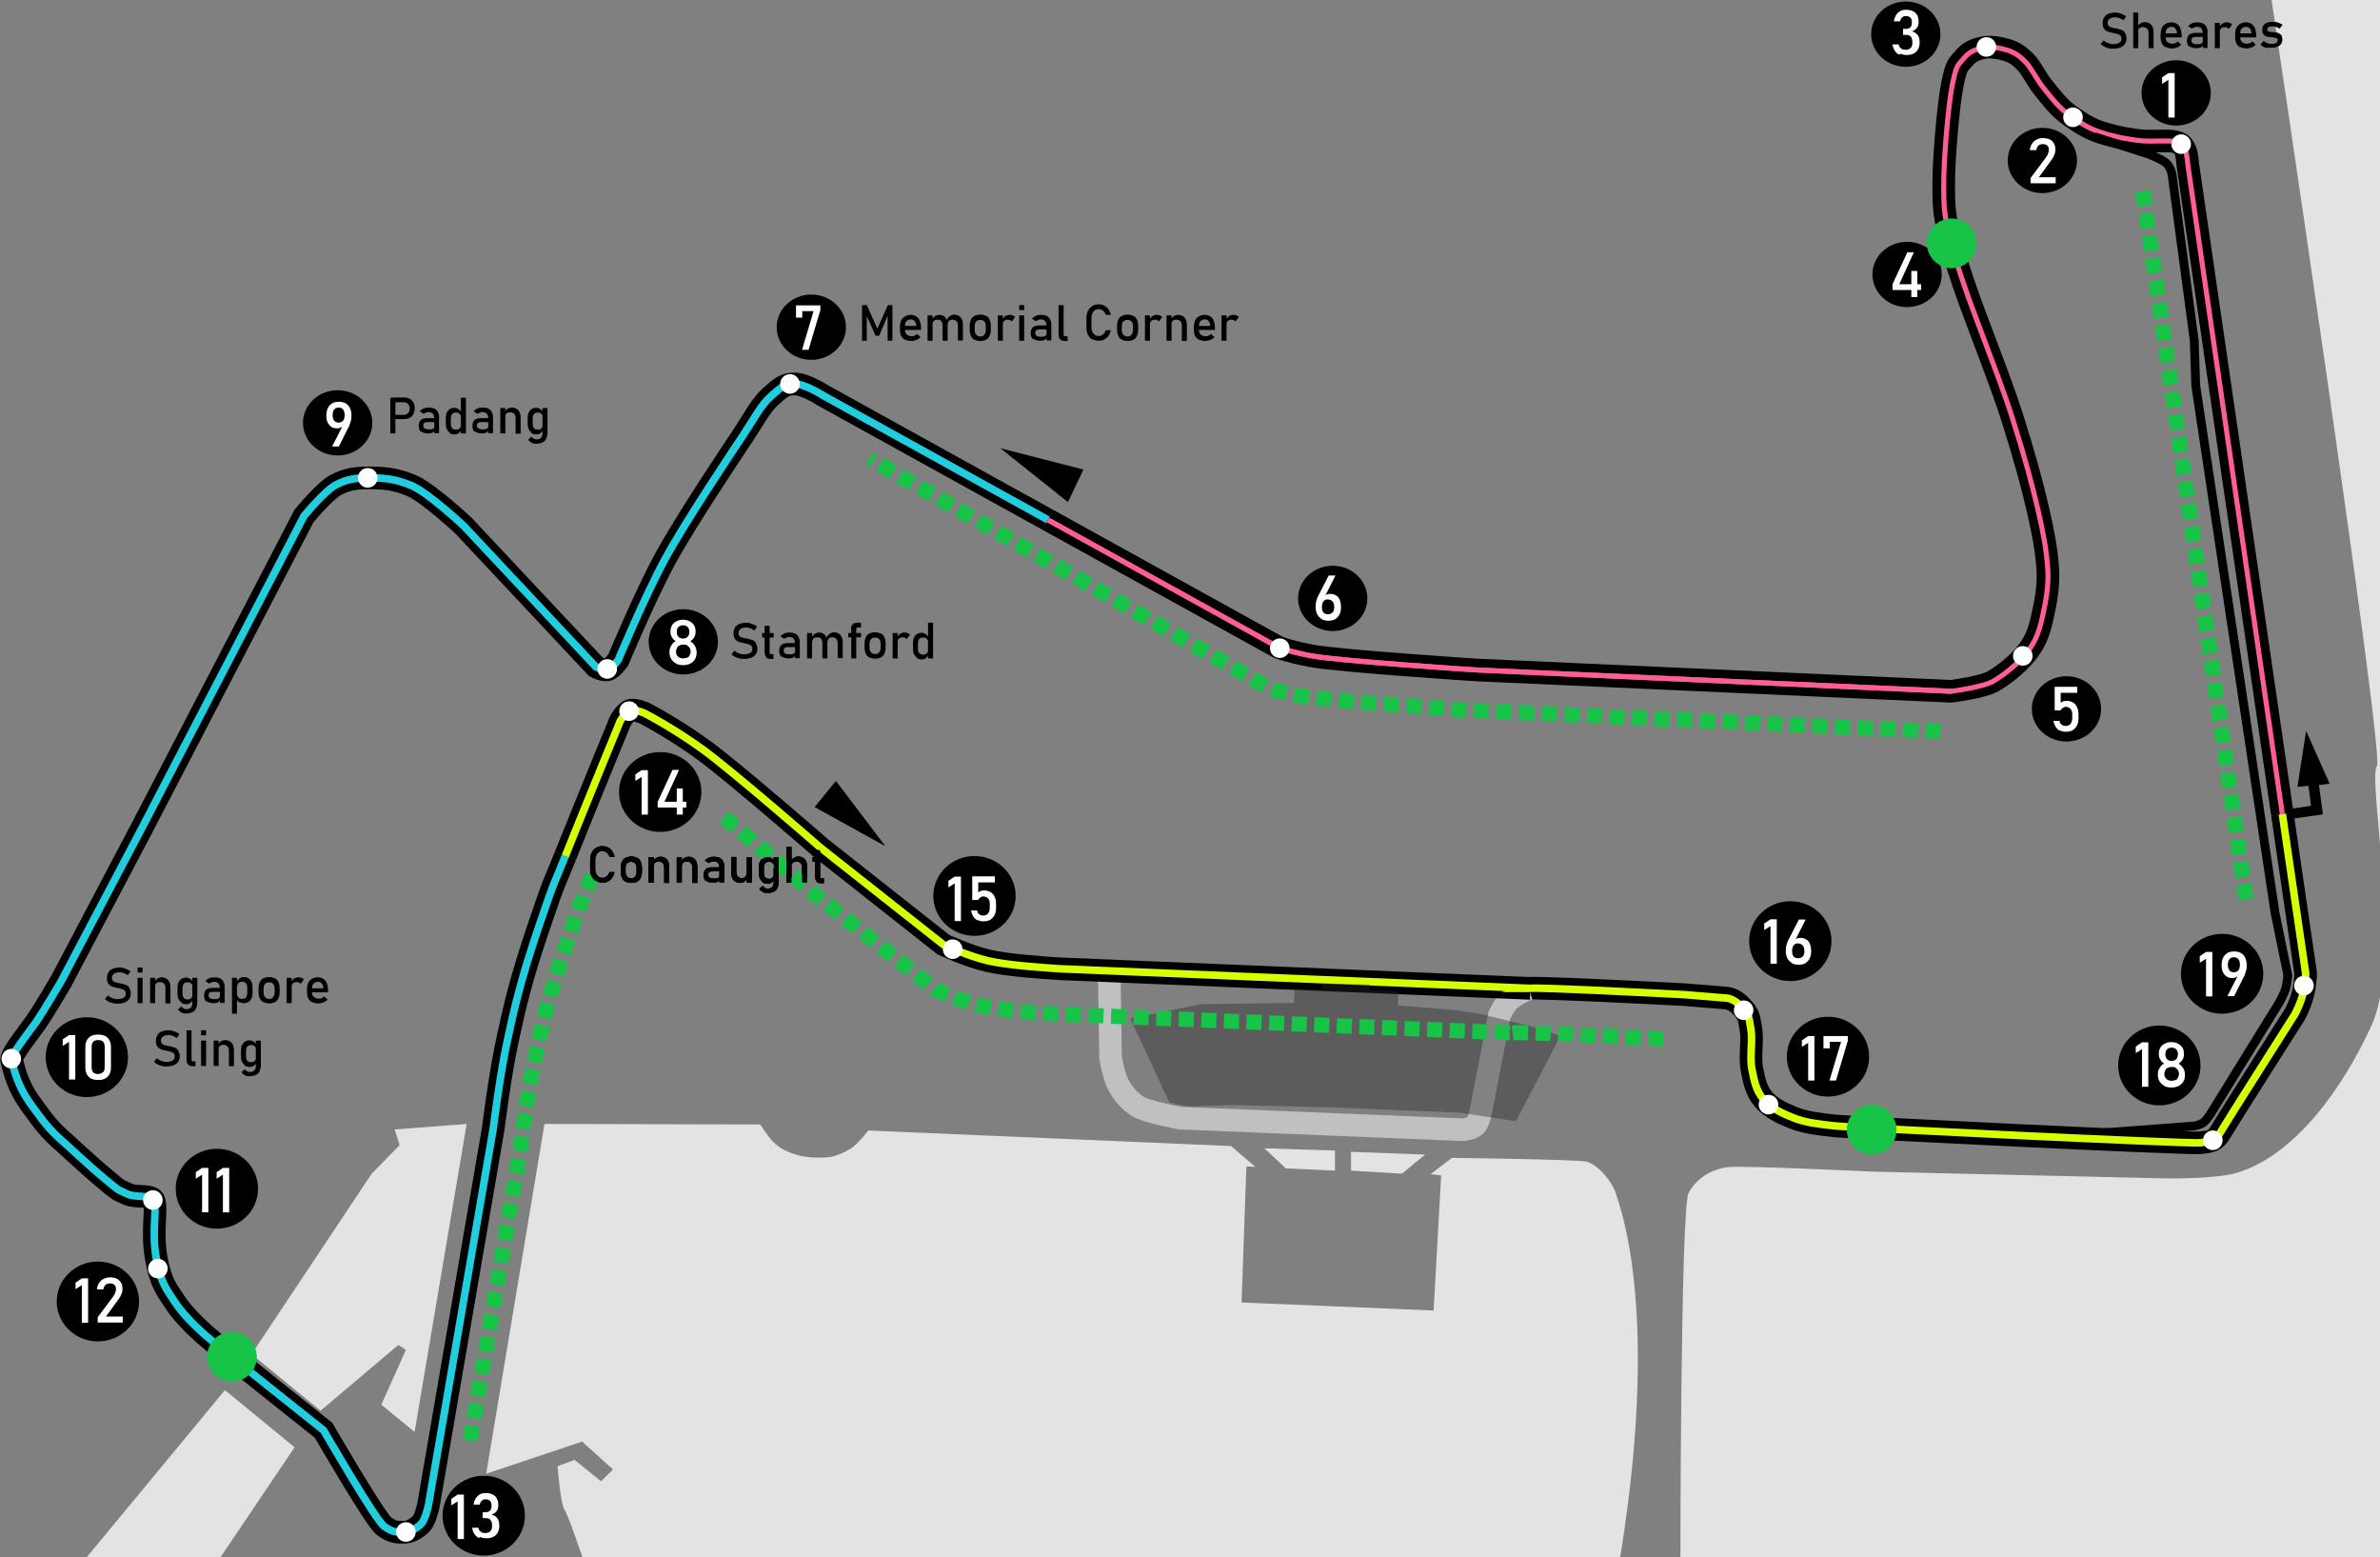 <?xml version="1.0" encoding="UTF-8"?>
<svg id="svg4099" xmlns="http://www.w3.org/2000/svg" xmlns:svg="http://www.w3.org/2000/svg" xmlns:sodipodi="http://sodipodi.sourceforge.net/DTD/sodipodi-0.dtd" xmlns:rdf="http://www.w3.org/1999/02/22-rdf-syntax-ns#" xmlns:inkscape="http://www.inkscape.org/namespaces/inkscape" xmlns:dc="http://purl.org/dc/elements/1.1/" xmlns:cc="http://creativecommons.org/ns#" version="1.1" viewBox="0 0 948.1 620.1">
  <rect x="0" y="0" width="948.1" height="620.1" fill="#808080" stroke="none"/>
  <defs>
    <style>
      .cls-1 {
        fill: #18c448;
      }

      .cls-1, .cls-2, .cls-3, .cls-4, .cls-5 {
        stroke-width: 0px;
      }

      .cls-6 {
        stroke-width: 3.5px;
      }

      .cls-6, .cls-7, .cls-8, .cls-9, .cls-10, .cls-11, .cls-12 {
        fill: none;
      }

      .cls-6, .cls-13, .cls-11 {
        stroke: #000;
      }

      .cls-7 {
        stroke: #d7ff01;
      }

      .cls-7, .cls-10 {
        stroke-width: 3px;
      }

      .cls-7, .cls-10, .cls-12 {
        stroke-dasharray: 0 0 0 0 0 0 0 0 0 0 0 0;
        stroke-miterlimit: 11.3;
      }

      .cls-2 {
        fill: #e3e3e3;
      }

      .cls-8 {
        stroke: silver;
      }

      .cls-8, .cls-11 {
        stroke-width: 9px;
      }

      .cls-9 {
        stroke: #18c448;
        stroke-dasharray: 0 0 0 0 0 0 6 3 6 3 6 3;
        stroke-width: 6px;
      }

      .cls-3, .cls-13 {
        fill: #000;
      }

      .cls-10 {
        stroke: #21cee0;
      }

      .cls-4 {
        fill: #262626;
        fill-opacity: .4;
      }

      .cls-14 {
        isolation: isolate;
      }

      .cls-5 {
        fill: #fff;
      }

      .cls-12 {
        stroke: #ff5e93;
        stroke-width: 2px;
      }
    </style>
  </defs>
  <sodipodi:namedview id="base" bordercolor="#666666" borderopacity="1.0" fit-margin-bottom="0" fit-margin-left="0" fit-margin-right="0" fit-margin-top="0" inkscape:current-layer="layer1" inkscape:cx="900.03842" inkscape:cy="255.69629" inkscape:document-rotation="0" inkscape:document-units="px" inkscape:pageopacity="0.0" inkscape:pageshadow="2" inkscape:snap-bbox="false" inkscape:snap-grids="true" inkscape:snap-page="false" inkscape:snap-to-guides="true" inkscape:window-height="1017" inkscape:window-maximized="1" inkscape:window-width="1920" inkscape:window-x="-8" inkscape:window-y="-8" inkscape:zoom="0.50774506" pagecolor="#ffffff" showgrid="false"/>
  <g id="layer1" inkscape:groupmode="layer" inkscape:label="Layer 1">
    <path id="pre-2023" class="cls-8" d="M438.5,386.2s2.1.5,2.8,1.9.7,6.2.7,6.2l.4,26.9s1.3,7.6,3.2,11,4.4,6.4,7.8,8.5,16.8,4.6,16.8,4.6l112.8,4.6s3.5-.4,4.9-1.9,2.3-6.9,2.3-6.9l7.1-36.8s1.9-4.1,3.9-6,6-4,8.1-4.6" inkscape:connector-curvature="0" sodipodi:nodetypes="czcczzcczcczc"/>
    <path id="path4955" class="cls-3" d="M425.5,200h-.1l6.2-13-33.1-8.5c7.7,6.1,21.4,17,27,21.5" inkscape:connector-curvature="0" sodipodi:nodetypes="cccc"/>
    <path id="path4959" class="cls-3" d="M324.5,321.4l8.5-10.4,19.7,26-28.2-15.6Z" inkscape:connector-curvature="0" sodipodi:nodetypes="cccc"/>
    <ellipse id="path3090" class="cls-3" cx="530.9" cy="238.3" rx="13.8" ry="13"/>
    <ellipse id="path3090-7" class="cls-3" cx="866.9" cy="37" rx="13.8" ry="13"/>
    <ellipse id="path3090-3" class="cls-3" cx="813.6" cy="63.9" rx="13.8" ry="13"/>
    <ellipse id="path3090-9" class="cls-3" cx="759.2" cy="13.6" rx="13.8" ry="13"/>
    <ellipse id="path3090-5" class="cls-3" cx="759.7" cy="109.3" rx="13.8" ry="13"/>
    <ellipse id="path3090-97" class="cls-3" cx="823.2" cy="282.3" rx="13.8" ry="13"/>
    <ellipse id="path3090-2" class="cls-3" cx="323.2" cy="130.3" rx="13.8" ry="13"/>
    <ellipse id="path3090-0" class="cls-3" cx="272.2" cy="255.6" rx="13.8" ry="13"/>
    <ellipse id="path3090-28" class="cls-3" cx="134.5" cy="168.4" rx="13.8" ry="13"/>
    <ellipse id="path3090-6" class="cls-3" cx="34.6" cy="421" rx="16.4" ry="15.9"/>
    <ellipse id="path3090-6-7" class="cls-3" cx="86.4" cy="473.4" rx="16.4" ry="15.9"/>
    <ellipse id="path3090-6-0" class="cls-3" cx="39" cy="518.3" rx="16.4" ry="15.9"/>
    <ellipse id="path3090-6-8" class="cls-3" cx="192.7" cy="603.6" rx="16.4" ry="15.9"/>
    <ellipse id="path3090-6-1" class="cls-3" cx="263" cy="315.4" rx="16.4" ry="15.9"/>
    <ellipse id="path3090-6-83" class="cls-3" cx="388.2" cy="356.8" rx="16.4" ry="15.9"/>
    <ellipse id="path3090-6-03" class="cls-3" cx="713.2" cy="374.8" rx="16.4" ry="15.9"/>
    <ellipse id="path3090-6-6" class="cls-3" cx="728.2" cy="420.8" rx="16.4" ry="15.9"/>
    <ellipse id="path3090-6-2" class="cls-3" cx="885.2" cy="387.8" rx="16.4" ry="15.9"/>
    <ellipse id="path3090-6-02" class="cls-3" cx="860.2" cy="424.3" rx="16.4" ry="15.9"/>
    <path id="path4158" class="cls-11" d="M909.2,324.2l-37.7-258.9s-.3-4.8-1.4-6.4-1.5-1.9-3.9-2.5-8.5,0-12.6-.3-10.9-1.5-16.2-3.2-7.9-3.5-12.6-6.7c-4.6-3.2-7.6-7.3-10.6-11-3-3.6-4.9-8.1-7.4-10.6s-4.3-3.7-7.1-4.6-6.9-1.7-10.2-.9-5.3,1.8-7.4,4.4c-2.1,2.6-2.6,1.8-4.3,9.9s-3.6,30.8-3.5,40.7c0,9.8.5,11.6,1.8,18s1.9,8.1,6,20.5,14.6,38.3,19.4,53.4c4.8,15.1,8,26.8,10.3,36.8s3.3,15.6,3.9,23c.6,7.3-.8,14.2-2.2,20.4s-3,9.9-6.5,14.2-9.1,8.7-13.2,11-16.5,3.9-16.5,3.9l-189.2-8.5s-55.5-3.6-66.1-5.7c-10.6-2.1-13.1-3.5-13.1-3.5l-91.5-50.6" inkscape:connector-curvature="0" sodipodi:nodetypes="ccczzzzzzzzczcczzzzzzzzzzzzzzzzzzzzcczcczzzzczcczzzccczcccszcszzczzzcczzczczcczcc"/>
    <path id="path4158-2" data-name="path4158" class="cls-12" d="M909.2,324.2l-37.7-258.9s-.3-4.8-1.4-6.4-1.5-1.9-3.9-2.5-8.5,0-12.6-.3-10.9-1.5-16.2-3.2-7.9-3.5-12.6-6.7c-4.6-3.2-7.6-7.3-10.6-11-3-3.6-4.9-8.1-7.4-10.6s-4.3-3.7-7.1-4.6-6.9-1.7-10.2-.9-5.3,1.8-7.4,4.4c-2.1,2.6-2.6,1.8-4.3,9.9s-3.6,30.8-3.5,40.7c0,9.8.5,11.6,1.8,18s1.9,8.1,6,20.5,14.6,38.3,19.4,53.4c4.8,15.1,8,26.8,10.3,36.8s3.3,15.6,3.9,23c.6,7.3-.8,14.2-2.2,20.4s-3,9.9-6.5,14.2-9.1,8.7-13.2,11-16.5,3.9-16.5,3.9l-189.2-8.5s-55.5-3.6-66.1-5.7c-10.6-2.1-13.1-3.5-13.1-3.5l-91.5-50.6" inkscape:connector-curvature="0" sodipodi:nodetypes="ccczzzzzzzzczcczzzzzzzzzzzzzzzzzzzzcczcczzzzczcczzzccczcccszcszzczzzcczzczczcczcc"/>
    <path id="path4158-3" data-name="path4158" class="cls-12" d="M777.3,275.3l-189.2-8.5s-55.5-3.6-66.1-5.7c-10.6-2.1-13.1-3.5-13.1-3.5l-91.5-50.6" inkscape:connector-curvature="0" sodipodi:nodetypes="ccczzzzzzzzczcczzzzzzzzzzzzzzzzzzzzcczcczzzzczcczzzccczcccszcszzczzzcczzczczcczcc"/>
    <path id="path4158-4" data-name="path4158" class="cls-11" d="M225.2,340.9c8.9-22.2,21.9-53.8,21.9-53.8,0,0,2.1-3.6,3.9-4.2s5.7,1.1,5.7,1.1c0,0,11.3,5.8,23.3,14.5s47,39.2,47,39.2l48.8,38.5s9.9,4.6,17.7,6.4,21.1,2.7,28.6,3.2l187.4,7.8h-.3c2.2-.6,61.7,2.5,61.7,2.5l17.1,1.4s2.9.2,6,3.7,2.7,4.4,3.5,8.7-.6,11.2.4,15.9c.9,4.7,1.7,8.6,4.6,12s7.2,5.5,12,7.4,10.2,2.5,16.6,3.2c6.4.7,141,7.2,145.3,6.7s6-.5,8.2-4.3,29.6-46.9,29.6-46.9c0,0,2.2-4,3.2-8.1,1-4.2,1.1-8.1,1.1-8.1l-9.3-63.5" inkscape:connector-curvature="0" sodipodi:nodetypes="ccczzzzzzzzczcczzzzzzzzzzzzzzzzzzzzcczcczzzzczcczzzccczcccszcszzczzzcczzczczcczcc"/>
    <path id="path4158-5" data-name="path4158" class="cls-11" d="M417.4,207l-89.5-49.5s-7.1-4.6-11.3-4.6-5.6,1.5-9.5,4.9-6.9,9.3-11.3,15.9-22.6,33.8-30.8,48.8c-8.1,14.9-18.7,40.3-18.7,40.3,0,0-2.4,3.4-4.1,3.9s-4.8-1.1-4.8-1.1l-52.7-56.2s-13.9-13-20.5-15.9-11.8-3.2-17-3.2-8.8.4-13.4,2.8c-4.6,2.5-12.7,12.4-12.7,12.4l-64.7,124.5-32.1,60.9s-7,11.9-9.7,15.8-10,12.9-10,15.3c1,4.2,2.4,10.1,7,16.8,4,5.4,6.4,9.3,11.9,14.4,1.5,1.2,12.1,11.2,18.3,16.3,6.1,5.1,4.8,4,8.5,5.8,3.6,1.9,9.3.3,10.9,2.5,1.6,3.2-.9,12.2,1,23s4.7,13.3,7.2,17.3,6.8,8.6,11.9,13.2c5.1,4.6,47.6,38.3,47.6,38.3,0,0,20.6,35.6,24.1,38.2s5.5,2.4,8,2.4,5.3-1.8,6.9-3.5c1.6-1.7,2.8-7.4,2.8-7.4l25.8-149.9s2.7-21.9,5.7-35.4c2.9-13.4,5.2-23.6,12.4-44.9s6.2-17,10.6-28.2" inkscape:connector-curvature="0" sodipodi:nodetypes="ccczzzzzzzzczcczzzzzzzzzzzzzzzzzzzzcczcczzzzczcczzzccczcccszcszzczzzcczzczczcczcc"/>
    <path id="path4928" class="cls-6" d="M834.5,451.4l39.8-3s2.1-.4,3.5-1.4,3.4-4.4,3.4-4.4l27-43.7s1.8-3.4,2.3-5.1.9-5.3.9-5.3l-5.1-24.9-31.6-210-.6-18-8.5-63.5s-.2-3.4-1.1-4.9c-.9-1.6-.8-1.7-2.3-2.8s-6.2-3-6.2-3l-21.8-7" inkscape:connector-curvature="0" sodipodi:nodetypes="cczcczccccczzcc"/>
    <path id="path4930" class="cls-13" d="M912.1,322.7l9.1-1.4-1.2-8.9-4.2.4,3.1-20,8.4,18.9-4.1.5,1.6,11.7-11.3,1.6-1.2-2.8h-.2Z" inkscape:connector-curvature="0" sodipodi:nodetypes="cccccccccc"/>
    <path id="path4932" class="cls-2" d="M165.2,570l20.7-122.4-28.7,2.2,2,6.2-11.2,11.5-47.8,71.8,27.5,22.5,31-26.2,3,2-9.8,21.8,13.2,10.8v-.2Z" inkscape:connector-curvature="0" sodipodi:nodetypes="ccccccccccc"/>
    <path id="path4934" class="cls-2" d="M193.7,586.8l23.2-139.2,86,.2s3.4,5.6,6,7.8,5.6,3.5,9.2,4.5,8,1,11.3.8,6.5-1.8,9.4-3.4c2.8-1.7,7.1-7.3,7.1-7.3l144.5,6.2,9.7,8.3-3.6-.2-1.9,54.2,76.5,3.2,3-53.8-4.2-.5,8.5-6.5s49.3.6,53.5,1.5,10.3,7.6,11.9,13,18.2,47.6.7,150.1h24.9s0-144.6,3.3-150.7,9.6-9.5,15.7-10.2c6.1-.7,57.8,1.8,57.8,1.8l117.5,2.7s19.1.2,27.2-2.2c23.2-6.8,42.5-33.8,53.9-58.9,12.4-27.3-1.8-98.5,2.1-103.1,3.2-3.8-43-311.9-43-311.9l45.3,4.6-.2,624.4-372.9-1.7-343.7.8s-6.1-18.2-7.6-20.2-2.7-17.2-2.7-17.2l6.8-2.5,10.5,8.5,4.8-4.7-12.3-11.1-38.2,12.8h0Z" inkscape:connector-curvature="0" sodipodi:nodetypes="ccczzzzccccccccczzcczzccsssccccczcccccc"/>
    <path id="path4936" class="cls-2" d="M503.7,457.3l28.1.9v8l-19.6-.9-8.5-8Z" inkscape:connector-curvature="0"/>
    <path id="path4938" class="cls-2" d="M538.2,458.7l29.5,1.1-9.2,7.6-20.3-1.2v-7.4h0Z" inkscape:connector-curvature="0"/>
    <path id="path4978" class="cls-2" d="M117.4,576.3l-31,46-54.8,1.4,58-70.1,27.8,22.8h0Z" inkscape:connector-curvature="0" sodipodi:nodetypes="ccccc"/>
    <g id="text2998" class="cls-14">
      <g class="cls-14">
        <g class="cls-14">
          <path class="cls-5" d="M866.3,46.8h-2.5v-15l-2.5,1.6v-2.6l2.5-1.7h2.5v17.7Z"/>
        </g>
      </g>
    </g>
    <g id="text3002" class="cls-14">
      <g class="cls-14">
        <g class="cls-14">
          <path class="cls-5" d="M808.9,70.9l6.2-8.3c.4-.5.6-1,.8-1.5.2-.5.3-1,.3-1.4h0c0-.7-.2-1.3-.6-1.7s-1-.6-1.8-.6-1.3.2-1.8.6c-.4.4-.7,1-.8,1.8h0s-2.6,0-2.6,0h0c.1-1,.4-1.9.9-2.6.5-.7,1-1.3,1.8-1.6.7-.4,1.5-.6,2.5-.6s2,.2,2.7.5,1.3.9,1.7,1.6c.4.7.6,1.5.6,2.5h0c0,.6-.1,1.3-.4,2s-.6,1.3-1.1,2l-5.1,7h6.7v2.4h-10v-2.2Z"/>
        </g>
      </g>
    </g>
    <g id="text3006" class="cls-14">
      <g class="cls-14">
        <g class="cls-14">
          <path class="cls-5" d="M756.6,21.8c-.8-.4-1.4-.9-1.8-1.6s-.8-1.5-.9-2.5h2.5c0,.5.2.9.5,1.2s.6.6.9.7c.4.2.8.2,1.4.2.8,0,1.5-.2,1.9-.7.5-.4.7-1.1.7-1.9v-.5c0-.9-.2-1.6-.6-2.1-.4-.5-1-.7-1.8-.7h-1.3v-2.4h1.3c.7,0,1.2-.2,1.6-.6s.6-1,.6-1.8v-.5c0-.7-.2-1.2-.6-1.6-.4-.4-1-.6-1.7-.6s-.8,0-1.1.2c-.3.2-.6.4-.8.7-.2.3-.4.7-.5,1.2h-2.5c.2-1,.5-1.8.9-2.5.5-.7,1-1.2,1.7-1.6.7-.4,1.5-.5,2.4-.5,1.5,0,2.7.4,3.6,1.2s1.3,1.9,1.3,3.4v.3c0,.9-.2,1.7-.7,2.3-.5.7-1.2,1.1-2,1.4,1,.2,1.7.7,2.3,1.4s.8,1.7.8,2.8v.3c0,1-.2,1.9-.6,2.6s-1,1.3-1.7,1.7-1.7.6-2.8.6-1.9-.2-2.6-.5Z"/>
        </g>
      </g>
    </g>
    <g id="text3010" class="cls-14">
      <g class="cls-14">
        <g class="cls-14">
          <path class="cls-5" d="M753.8,113.4l6-12.9h2.6l-5.8,12.7h8.7v2.3h-11.4v-2.2ZM761.4,107.9h2.4v10.4h-2.4v-10.4Z"/>
        </g>
      </g>
    </g>
    <g id="text3014" class="cls-14">
      <g class="cls-14">
        <g class="cls-14">
          <path class="cls-5" d="M820.6,291c-.7-.3-1.3-.9-1.7-1.5-.4-.7-.7-1.5-.9-2.4h0s2.5,0,2.5,0h0c0,.7.3,1.2.8,1.5.4.4,1,.5,1.7.5s1.4-.3,1.8-.8c.4-.5.7-1.3.7-2.3v-1.5c0-1-.2-1.7-.7-2.2-.4-.5-1.1-.8-1.8-.8s-.8.1-1.2.4c-.4.2-.7.6-1,1h-2.3v-9.4h9v2.4h-6.6v4c.3-.3.7-.4,1-.6.4-.1.8-.2,1.2-.2,1,0,1.9.2,2.6.6s1.3,1,1.7,1.9c.4.8.6,1.8.6,2.9v1.5c0,1.1-.2,2.1-.6,2.9s-1,1.4-1.7,1.9c-.7.4-1.6.6-2.7.6s-1.7-.2-2.4-.5Z"/>
        </g>
      </g>
    </g>
    <g id="text3018" class="cls-14">
      <g class="cls-14">
        <g class="cls-14">
          <path class="cls-5" d="M526.4,246.4c-.7-.4-1.3-1-1.7-1.8-.4-.8-.6-1.8-.6-2.9h0c0-.7,0-1.4.2-2.1.2-.7.4-1.4.7-2.1,0-.1.1-.2.2-.4,0-.1.1-.2.2-.3l3.9-7.6h2.7l-4.5,8.9v-.4c.2-.4.5-.7.9-.9s.8-.3,1.4-.3c.9,0,1.7.2,2.4.6.7.4,1.2,1,1.5,1.8.3.8.5,1.7.5,2.9h0c0,1.2-.2,2.1-.6,2.9-.4.8-1,1.4-1.7,1.9-.7.4-1.6.6-2.7.6s-1.9-.2-2.7-.6ZM530.9,243.9c.4-.5.6-1.2.6-2.1h0c0-1-.2-1.8-.7-2.3-.4-.5-1.1-.8-1.9-.8s-1.3.3-1.7.8c-.4.5-.6,1.3-.6,2.3h0c0,.9.2,1.6.6,2.1.4.5,1,.7,1.8.7s1.4-.2,1.8-.7Z"/>
        </g>
      </g>
    </g>
    <g id="text3022" class="cls-14">
      <g class="cls-14">
        <g class="cls-14">
          <path class="cls-5" d="M326.7,123.8l-4.6,15.5h-2.6l4.6-15.4h-4.5v2.6h-2.5v-4.9h9.7v2.2Z"/>
        </g>
      </g>
    </g>
    <g id="text3026" class="cls-14">
      <g class="cls-14">
        <g class="cls-14">
          <path class="cls-5" d="M269.3,264.2c-.8-.4-1.4-1-1.9-1.7-.4-.7-.7-1.6-.7-2.6v-.3c0-.9.2-1.7.7-2.5.4-.8,1-1.4,1.8-1.8-.6-.3-1.1-.8-1.5-1.5-.4-.6-.6-1.3-.6-2v-.4c0-.9.2-1.7.6-2.4.4-.7,1-1.2,1.8-1.6.8-.4,1.6-.6,2.6-.6s1.9.2,2.6.6c.8.4,1.3.9,1.8,1.6.4.7.6,1.5.6,2.4v.4c0,.7-.2,1.4-.6,2.1-.4.6-.9,1.1-1.5,1.5.7.4,1.3,1,1.8,1.8.5.8.7,1.6.7,2.5v.3c0,1-.2,1.8-.7,2.6-.4.7-1.1,1.3-1.9,1.7-.8.4-1.8.6-2.8.6s-2-.2-2.8-.6ZM273.7,262c.4-.2.8-.5,1-1,.2-.4.4-.9.4-1.4v-.2c0-.5-.1-1-.4-1.4-.2-.4-.6-.7-1-1s-.9-.3-1.5-.3-1.1.1-1.5.3-.8.5-1,1c-.2.4-.4.9-.4,1.4v.2c0,.5.1,1,.4,1.4.2.4.6.7,1,.9s.9.3,1.5.3,1.1-.1,1.5-.3ZM273.4,254c.4-.2.7-.5.9-.9.2-.4.3-.9.3-1.4v-.2c0-.5-.1-.9-.3-1.3-.2-.4-.5-.7-.9-.9-.4-.2-.8-.3-1.3-.3s-.9.1-1.3.3c-.4.2-.7.5-.9.9-.2.4-.3.8-.3,1.3v.2c0,.5.1,1,.3,1.4.2.4.5.7.9.9.4.2.8.3,1.3.3s.9-.1,1.3-.3Z"/>
        </g>
      </g>
    </g>
    <g id="text3030" class="cls-14">
      <g class="cls-14">
        <g class="cls-14">
          <path class="cls-5" d="M136.6,169.1v.4c-.2.4-.5.6-.9.8-.4.2-.9.3-1.5.3-.8,0-1.6-.2-2.2-.6-.6-.4-1.1-1-1.5-1.8-.4-.8-.5-1.7-.5-2.7h0c0-1.2.2-2.1.6-3,.4-.8,1-1.4,1.7-1.9.7-.4,1.6-.6,2.7-.6s1.9.2,2.7.6c.7.4,1.3,1.1,1.7,1.9.4.8.6,1.8.6,3h0c0,.6,0,1.3-.2,2-.2.7-.4,1.4-.7,2.1,0,.1,0,.2-.1.3,0,.1-.1.2-.2.3l-3.8,7.6h-2.7l4.5-8.8ZM136.7,167.5c.4-.5.6-1.3.6-2.2h0c0-.9-.2-1.7-.6-2.2-.4-.5-1-.8-1.8-.8s-1.4.3-1.8.8c-.4.5-.6,1.2-.6,2.2h0c0,1,.2,1.7.6,2.2.4.5,1,.8,1.8.8s1.4-.3,1.8-.8Z"/>
        </g>
      </g>
    </g>
    <g id="text3034" class="cls-14">
      <g class="cls-14">
        <g class="cls-14">
          <path class="cls-5" d="M30,429.9h-2.5v-15l-2.5,1.6v-2.6l2.5-1.7h2.5v17.7Z"/>
          <path class="cls-5" d="M35.3,428.8c-.9-.9-1.3-2.1-1.3-3.7v-8.1c0-1.6.4-2.8,1.3-3.7.9-.9,2.1-1.3,3.8-1.3s2.9.4,3.8,1.3c.9.9,1.3,2.1,1.3,3.7v8.1c0,1.6-.4,2.8-1.3,3.7-.9.9-2.1,1.3-3.8,1.3s-2.9-.4-3.8-1.3ZM41.1,427c.4-.5.6-1.1.6-2v-8.1c0-.9-.2-1.5-.6-2-.4-.5-1.1-.7-2-.7s-1.5.2-2,.7c-.4.5-.6,1.1-.6,2v8.1c0,.9.2,1.5.6,2,.4.5,1.1.7,1.9.7s1.5-.2,1.9-.7Z"/>
        </g>
      </g>
    </g>
    <g id="text3038" class="cls-14">
      <g class="cls-14">
        <g class="cls-14">
          <path class="cls-5" d="M83,482.8h-2.5v-15l-2.5,1.6v-2.6l2.5-1.7h2.5v17.7Z"/>
          <path class="cls-5" d="M91.3,482.8h-2.5v-15l-2.5,1.6v-2.6l2.5-1.7h2.5v17.7Z"/>
        </g>
      </g>
    </g>
    <g id="text3042" class="cls-14">
      <g class="cls-14">
        <g class="cls-14">
          <path class="cls-5" d="M35.1,526.8h-2.5v-15l-2.5,1.6v-2.6l2.5-1.7h2.5v17.7Z"/>
          <path class="cls-5" d="M38.9,524.6l6.2-8.3c.4-.5.6-1,.8-1.5.2-.5.3-1,.3-1.4h0c0-.7-.2-1.3-.6-1.7s-1-.6-1.8-.6-1.3.2-1.8.6c-.4.4-.7,1-.8,1.8h0s-2.6,0-2.6,0h0c.1-1,.4-1.9.9-2.6.5-.7,1-1.3,1.8-1.6.7-.4,1.5-.6,2.5-.6s2,.2,2.7.5c.7.4,1.3.9,1.7,1.6.4.7.6,1.5.6,2.5h0c0,.6-.1,1.3-.4,2-.3.7-.6,1.3-1.1,2l-5.1,7h6.7v2.4h-10v-2.2Z"/>
        </g>
      </g>
    </g>
    <g id="text3046" class="cls-14">
      <g class="cls-14">
        <g class="cls-14">
          <path class="cls-5" d="M184.8,612.9h-2.5v-15l-2.5,1.6v-2.6l2.5-1.7h2.5v17.7Z"/>
          <path class="cls-5" d="M190.8,612.5c-.8-.4-1.4-.9-1.8-1.6-.5-.7-.8-1.5-.9-2.5h2.5c0,.5.2.9.5,1.2s.6.6.9.7c.4.2.8.2,1.4.2.8,0,1.5-.2,1.9-.7.5-.4.7-1.1.7-1.9v-.5c0-.9-.2-1.6-.6-2.1-.4-.5-1-.7-1.8-.7h-1.3v-2.4h1.3c.7,0,1.2-.2,1.6-.6.4-.4.6-1,.6-1.8v-.5c0-.7-.2-1.2-.6-1.6-.4-.4-1-.6-1.7-.6s-.8,0-1.1.2c-.3.2-.6.4-.8.7-.2.3-.4.7-.5,1.2h-2.5c.2-1,.5-1.8.9-2.5.5-.7,1-1.2,1.7-1.6.7-.4,1.5-.5,2.4-.5,1.5,0,2.7.4,3.6,1.2.8.8,1.3,1.9,1.3,3.4v.3c0,.9-.2,1.7-.7,2.3-.5.7-1.2,1.1-2,1.4,1,.2,1.7.7,2.3,1.4.5.7.8,1.7.8,2.8v.3c0,1-.2,1.9-.6,2.6-.4.7-1,1.3-1.7,1.7-.8.4-1.7.6-2.8.6s-1.9-.2-2.6-.5Z"/>
        </g>
      </g>
    </g>
    <g id="text3050" class="cls-14">
      <g class="cls-14">
        <g class="cls-14">
          <path class="cls-5" d="M258.1,324.4h-2.5v-15l-2.5,1.6v-2.6l2.5-1.7h2.5v17.7Z"/>
          <path class="cls-5" d="M261.9,319.5l6-12.9h2.6l-5.8,12.7h8.7v2.3h-11.4v-2.2ZM269.6,314h2.4v10.4h-2.4v-10.4Z"/>
        </g>
      </g>
    </g>
    <g id="text3054" class="cls-14">
      <g class="cls-14">
        <g class="cls-14">
          <path class="cls-5" d="M382.8,366.8h-2.5v-15l-2.5,1.6v-2.6l2.5-1.7h2.5v17.7Z"/>
          <path class="cls-5" d="M389.4,366.5c-.7-.3-1.3-.9-1.7-1.5-.4-.7-.7-1.5-.9-2.4h0s2.5,0,2.5,0h0c0,.7.3,1.2.8,1.5.4.4,1,.5,1.7.5s1.4-.3,1.8-.8c.4-.5.7-1.3.7-2.3v-1.5c0-1-.2-1.7-.7-2.2-.4-.5-1.1-.8-1.8-.8s-.8.1-1.2.4c-.4.2-.7.6-1,1h-2.3v-9.4h9v2.4h-6.6v4c.3-.3.7-.4,1-.6.4-.1.8-.2,1.2-.2,1,0,1.9.2,2.6.6.7.4,1.3,1,1.7,1.9.4.8.6,1.8.6,2.9v1.5c0,1.1-.2,2.1-.6,2.9s-1,1.4-1.7,1.9c-.7.4-1.6.6-2.7.6s-1.7-.2-2.4-.5Z"/>
        </g>
      </g>
    </g>
    <g id="text3058" class="cls-14">
      <g class="cls-14">
        <g class="cls-14">
          <path class="cls-5" d="M707.8,383.8h-2.5v-15l-2.5,1.6v-2.6l2.5-1.7h2.5v17.7Z"/>
          <path class="cls-5" d="M713.7,383.4c-.7-.4-1.3-1-1.7-1.8s-.6-1.8-.6-2.9h0c0-.7,0-1.4.2-2.1.2-.7.4-1.4.7-2.1,0-.1.1-.2.2-.4,0-.1.1-.2.2-.3l3.9-7.6h2.7l-4.5,8.9v-.4c.2-.4.5-.7.9-.9s.8-.3,1.4-.3c.9,0,1.7.2,2.4.6.7.4,1.2,1,1.5,1.8.3.8.5,1.7.5,2.9h0c0,1.2-.2,2.1-.6,2.9-.4.8-1,1.4-1.7,1.9-.7.4-1.6.6-2.7.6s-1.9-.2-2.7-.6ZM718.2,380.9c.4-.5.6-1.2.6-2.1h0c0-1-.2-1.8-.7-2.3-.4-.5-1.1-.8-1.9-.8s-1.3.3-1.7.8c-.4.5-.6,1.3-.6,2.3h0c0,.9.2,1.6.6,2.1.4.5,1,.7,1.8.7s1.4-.2,1.8-.7Z"/>
        </g>
      </g>
    </g>
    <g id="text3062" class="cls-14">
      <g class="cls-14">
        <g class="cls-14">
          <path class="cls-5" d="M722.8,430.3h-2.5v-15l-2.5,1.6v-2.6l2.5-1.7h2.5v17.7Z"/>
          <path class="cls-5" d="M736,414.8l-4.6,15.5h-2.6l4.6-15.4h-4.5v2.6h-2.5v-4.9h9.7v2.2Z"/>
        </g>
      </g>
    </g>
    <g id="text3066" class="cls-14">
      <g class="cls-14">
        <g class="cls-14">
          <path class="cls-5" d="M855.8,432.8h-2.5v-15l-2.5,1.6v-2.6l2.5-1.7h2.5v17.7Z"/>
          <path class="cls-5" d="M862.2,432.4c-.8-.4-1.4-1-1.9-1.7-.4-.7-.7-1.6-.7-2.6v-.3c0-.9.2-1.7.7-2.5s1-1.4,1.8-1.8c-.6-.3-1.1-.8-1.5-1.5-.4-.6-.6-1.3-.6-2v-.4c0-.9.2-1.7.6-2.4.4-.7,1-1.2,1.8-1.6.8-.4,1.6-.6,2.6-.6s1.9.2,2.6.6c.8.4,1.3.9,1.8,1.6.4.7.6,1.5.6,2.4v.4c0,.7-.2,1.4-.6,2.1-.4.6-.9,1.1-1.5,1.5.7.4,1.3,1,1.8,1.8.5.8.7,1.6.7,2.5v.3c0,1-.2,1.8-.7,2.6-.4.7-1.1,1.3-1.9,1.7-.8.4-1.8.6-2.8.6s-2-.2-2.8-.6ZM866.6,430.2c.4-.2.8-.5,1-1,.2-.4.4-.9.4-1.4v-.2c0-.5-.1-1-.4-1.4-.2-.4-.6-.7-1-1s-.9-.3-1.5-.3-1.1.1-1.5.3-.8.5-1,1c-.2.4-.4.9-.4,1.4v.2c0,.5.1,1,.4,1.4s.6.7,1,.9.9.3,1.5.3,1.1-.1,1.5-.3ZM866.4,422.2c.4-.2.7-.5.9-.9.2-.4.3-.9.3-1.4v-.2c0-.5-.1-.9-.3-1.3-.2-.4-.5-.7-.9-.9-.4-.2-.8-.3-1.3-.3s-.9.1-1.3.3c-.4.2-.7.5-.9.9-.2.4-.3.8-.3,1.3v.2c0,.5.1,1,.3,1.4.2.4.5.7.9.9s.8.3,1.3.3.9-.1,1.3-.3Z"/>
        </g>
      </g>
    </g>
    <g id="text3070" class="cls-14">
      <g class="cls-14">
        <g class="cls-14">
          <path class="cls-5" d="M881.3,396.8h-2.5v-15l-2.5,1.6v-2.6l2.5-1.7h2.5v17.7Z"/>
          <path class="cls-5" d="M891.6,388v.4c-.2.4-.5.6-.9.8-.4.2-.9.3-1.5.3-.8,0-1.6-.2-2.2-.6s-1.1-1-1.5-1.8c-.4-.8-.5-1.7-.5-2.7h0c0-1.2.2-2.1.6-3,.4-.8,1-1.4,1.7-1.9.7-.4,1.6-.6,2.7-.6s1.9.2,2.7.6c.7.4,1.3,1.1,1.7,1.9s.6,1.8.6,3h0c0,.6,0,1.3-.2,2-.2.7-.4,1.4-.7,2.1,0,.1,0,.2-.1.3,0,.1-.1.2-.2.3l-3.8,7.6h-2.7l4.5-8.8ZM891.7,386.4c.4-.5.6-1.3.6-2.2h0c0-.9-.2-1.7-.6-2.2-.4-.5-1-.8-1.8-.8s-1.4.3-1.8.8c-.4.5-.6,1.2-.6,2.2h0c0,1,.2,1.7.6,2.2.4.5,1,.8,1.8.8s1.4-.3,1.8-.8Z"/>
        </g>
      </g>
    </g>
    <g id="text3079" class="cls-14">
      <g class="cls-14">
        <g class="cls-14">
          <path class="cls-3" d="M353.6,121.5h1.9v14.2h-1.9v-10.6.6c0,0-3.4,8-3.4,8h-1.4l-3.5-7.8v-.8c0,0,0,10.6,0,10.6h-1.9v-14.2h1.9l4.2,9.4,4.2-9.4Z"/>
          <path class="cls-3" d="M360.5,135.3c-.7-.4-1.2-.9-1.5-1.5s-.5-1.5-.5-2.5v-1.1c0-1,.2-1.9.5-2.6s.8-1.2,1.5-1.6,1.4-.6,2.3-.6,1.6.2,2.2.6,1.1,1,1.4,1.8.5,1.8.5,2.9v.7h-6.8v-1.6h4.9c0-.8-.3-1.5-.6-1.9s-.9-.7-1.5-.7-1.3.2-1.8.7-.6,1.2-.6,2.1v1.3c0,.8.2,1.5.7,1.9s1.1.7,1.9.7.8,0,1.2-.2.8-.4,1.1-.7l1.3,1.3c-.5.5-1.1.9-1.7,1.1s-1.3.4-1.9.4c-.9,0-1.7-.2-2.4-.5Z"/>
          <path class="cls-3" d="M369.5,125.6h2v10.1h-2v-10.1ZM375.5,129.6c0-.7-.2-1.3-.5-1.7s-.8-.6-1.5-.6-1.2.2-1.5.5-.5.8-.5,1.5l-.2-2c.3-.6.7-1.1,1.2-1.4s1.1-.5,1.7-.5,1.3.2,1.8.5.9.8,1.1,1.4.4,1.4.4,2.2v6.2h-2v-6.1ZM381.6,129.6c0-.7-.2-1.3-.6-1.7s-.9-.6-1.6-.6-1.1.2-1.4.6-.5.9-.5,1.6l-.4-2c.3-.7.7-1.2,1.3-1.6s1.1-.6,1.7-.6,1.4.2,1.9.5.9.8,1.2,1.4.4,1.4.4,2.2v6.2h-2v-6.1Z"/>
          <path class="cls-3" d="M388.2,135.3c-.6-.3-1.1-.8-1.4-1.5s-.5-1.5-.5-2.4v-1.7c0-.9.2-1.7.5-2.4s.8-1.2,1.4-1.5,1.4-.5,2.3-.5,1.6.2,2.3.5,1.1.8,1.4,1.5.5,1.4.5,2.4v1.7c0,.9-.2,1.7-.5,2.4s-.8,1.2-1.4,1.5-1.4.5-2.3.5-1.6-.2-2.3-.5ZM392.1,133.3c.4-.4.6-1,.6-1.8v-1.7c0-.8-.2-1.4-.6-1.8s-.9-.6-1.6-.6-1.2.2-1.6.6-.6,1-.6,1.8v1.7c0,.8.2,1.4.6,1.8s.9.7,1.6.7,1.2-.2,1.6-.7Z"/>
          <path class="cls-3" d="M397.5,125.6h2v10.1h-2v-10.1ZM402.4,127.5c-.3-.1-.6-.2-.9-.2-.6,0-1.1.2-1.5.5s-.5.8-.5,1.5l-.2-2c.3-.6.7-1.1,1.2-1.4s1-.5,1.6-.5.9,0,1.3.2.7.3,1,.6l-1.3,1.8c-.2-.2-.4-.4-.7-.5Z"/>
          <path class="cls-3" d="M406,121.5h2v2h-2v-2ZM406,125.6h2v10.1h-2v-10.1Z"/>
          <path class="cls-3" d="M411.5,135.1c-.6-.5-.9-1.3-.9-2.4s.3-1.8.8-2.3,1.4-.8,2.6-.8h2.9v1.6c.1,0-2.9,0-2.9,0-.5,0-.9.1-1.2.3s-.4.6-.4,1.1.2.9.5,1.1.9.4,1.6.4,1.3,0,1.7-.2.6-.4.6-.8l.2,1.4c-.2.3-.4.5-.6.7s-.6.3-.9.4-.7.1-1.1.1c-1.2,0-2.2-.3-2.8-.8ZM416.8,129.3c0-.7-.2-1.2-.5-1.5s-.9-.6-1.5-.6-.8,0-1.2.2-.7.3-1,.5l-1.5-1c.4-.5.9-.8,1.5-1.1s1.3-.4,2.1-.4,1.6.1,2.2.4,1.1.7,1.4,1.3.5,1.2.5,2v6.5h-1.9v-6.4Z"/>
          <path class="cls-3" d="M423.7,133.1c0,.2,0,.4.2.6s.3.2.5.2h.9v1.9h-1.2c-.8,0-1.3-.2-1.8-.7s-.6-1.1-.6-2v-11.6h2v11.6Z"/>
          <path class="cls-3" d="M435.1,135.2c-.7-.4-1.3-1.1-1.7-1.9s-.6-1.7-.6-2.8v-3.9c0-1.1.2-2,.6-2.8s1-1.4,1.7-1.9,1.6-.7,2.6-.7,1.6.2,2.2.5,1.3.8,1.7,1.5.8,1.4.9,2.2h-2c-.1-.4-.3-.8-.6-1.2s-.6-.6-1-.8-.8-.3-1.2-.3-1.1.1-1.5.4-.8.7-1,1.2-.4,1.1-.4,1.8v3.9c0,.7.1,1.2.4,1.8s.6.9,1,1.2.9.4,1.5.4.8,0,1.2-.3.7-.4,1-.8.5-.8.6-1.2h2c-.2.8-.5,1.6-.9,2.2s-1,1.1-1.7,1.5-1.4.5-2.2.5-1.8-.2-2.6-.7Z"/>
          <path class="cls-3" d="M446.9,135.3c-.6-.3-1.1-.8-1.4-1.5s-.5-1.5-.5-2.4v-1.7c0-.9.2-1.7.5-2.4s.8-1.2,1.4-1.5,1.4-.5,2.3-.5,1.6.2,2.3.5,1.1.8,1.4,1.5.5,1.4.5,2.4v1.7c0,.9-.2,1.7-.5,2.4s-.8,1.2-1.4,1.5-1.4.5-2.3.5-1.6-.2-2.3-.5ZM450.7,133.3c.4-.4.6-1,.6-1.8v-1.7c0-.8-.2-1.4-.6-1.8s-.9-.6-1.6-.6-1.2.2-1.6.6-.6,1-.6,1.8v1.7c0,.8.2,1.4.6,1.8s.9.7,1.6.7,1.2-.2,1.6-.7Z"/>
          <path class="cls-3" d="M456.1,125.6h2v10.1h-2v-10.1ZM461,127.5c-.3-.1-.6-.2-.9-.2-.6,0-1.1.2-1.5.5s-.5.8-.5,1.5l-.2-2c.3-.6.7-1.1,1.2-1.4s1-.5,1.6-.5.9,0,1.3.2.7.3,1,.6l-1.3,1.8c-.2-.2-.4-.4-.7-.5Z"/>
          <path class="cls-3" d="M464.7,125.6h2v10.1h-2v-10.1ZM470.8,129.6c0-.7-.2-1.3-.6-1.7s-.9-.6-1.6-.6-1.2.2-1.5.5-.5.8-.5,1.5l-.2-2c.3-.6.7-1.1,1.2-1.4s1.1-.5,1.7-.5c1.1,0,2,.4,2.6,1.1s.9,1.7.9,3.1v6.2h-2v-6.1Z"/>
          <path class="cls-3" d="M477.6,135.3c-.7-.4-1.2-.9-1.5-1.5-.3-.7-.5-1.5-.5-2.5v-1.1c0-1,.2-1.9.5-2.6.3-.7.8-1.2,1.5-1.6.6-.4,1.4-.6,2.3-.6s1.6.2,2.2.6c.6.4,1.1,1,1.4,1.8.3.8.5,1.8.5,2.9v.7h-6.8v-1.6h4.9c0-.8-.3-1.5-.6-1.9-.4-.5-.9-.7-1.5-.7s-1.3.2-1.8.7c-.4.5-.6,1.2-.6,2.1v1.3c0,.8.2,1.5.7,1.9.4.4,1.1.7,1.9.7s.8,0,1.2-.2c.4-.2.8-.4,1.1-.7l1.3,1.3c-.5.5-1.1.9-1.7,1.1s-1.3.4-1.9.4c-.9,0-1.7-.2-2.4-.5Z"/>
          <path class="cls-3" d="M486.6,125.6h2v10.1h-2v-10.1ZM491.5,127.5c-.3-.1-.6-.2-.9-.2-.6,0-1.1.2-1.5.5-.3.3-.5.8-.5,1.5l-.2-2c.3-.6.7-1.1,1.2-1.4.5-.3,1-.5,1.6-.5s.9,0,1.3.2c.4.1.7.3,1,.6l-1.3,1.8c-.2-.2-.4-.4-.7-.5Z"/>
        </g>
      </g>
    </g>
    <g id="text3083" class="cls-14">
      <g class="cls-14">
        <g class="cls-14">
          <path class="cls-3" d="M294.6,262.2c-.6-.1-1.2-.3-1.7-.6s-1-.6-1.5-1l1.2-1.5c.5.5,1.1.8,1.8,1.1s1.4.4,2.1.4,1.8-.2,2.4-.6.8-.9.8-1.6h0c0-.5-.1-.9-.4-1.2s-.6-.5-1-.6-.9-.3-1.6-.4c0,0,0,0,0,0s0,0,0,0h-.1c-1-.2-1.7-.4-2.3-.6s-1.1-.6-1.5-1.1-.6-1.3-.6-2.3h0c0-.9.2-1.6.6-2.3s1-1.1,1.7-1.4,1.7-.5,2.7-.5,1,0,1.5.2,1,.3,1.5.5.9.5,1.4.8l-1.1,1.6c-.5-.4-1.1-.7-1.6-.9s-1.1-.3-1.6-.3c-1,0-1.7.2-2.3.6s-.8.9-.8,1.6h0c0,.5.1.9.4,1.2s.6.5,1,.6,1,.3,1.7.4c0,0,0,0,0,0s0,0,0,0c0,0,0,0,.1,0s0,0,.1,0c.9.2,1.6.4,2.2.6s1.1.6,1.4,1.2.6,1.3.6,2.2h0c0,.9-.2,1.6-.6,2.2s-1,1.1-1.8,1.4-1.7.5-2.8.5-1.3,0-1.9-.2Z"/>
          <path class="cls-3" d="M303.6,252.1h4.6v1.8h-4.6v-1.8ZM305.2,261.6c-.4-.5-.6-1.1-.6-2v-10.4h2v10.5c0,.2,0,.4.1.6s.2.2.4.2h1v1.9h-1.2c-.8,0-1.4-.2-1.8-.7Z"/>
          <path class="cls-3" d="M311.3,261.6c-.6-.5-.9-1.3-.9-2.4s.3-1.8.8-2.3,1.4-.8,2.6-.8h2.9v1.6c.1,0-2.9,0-2.9,0-.5,0-.9.1-1.2.3s-.4.6-.4,1.1.2.9.5,1.1.9.4,1.6.4,1.3,0,1.7-.2.6-.4.6-.8l.2,1.4c-.2.3-.4.5-.6.7s-.6.3-.9.4-.7.1-1.1.1c-1.2,0-2.2-.3-2.8-.8ZM316.6,255.8c0-.7-.2-1.2-.5-1.5s-.9-.6-1.5-.6-.8,0-1.2.2-.7.3-1,.5l-1.5-1c.4-.5.9-.8,1.5-1.1s1.3-.4,2.1-.4,1.6.1,2.2.4,1.1.7,1.4,1.3.5,1.2.5,2v6.5h-1.9v-6.4Z"/>
          <path class="cls-3" d="M321.5,252.1h2v10.1h-2v-10.1ZM327.6,256.1c0-.7-.2-1.3-.5-1.7s-.8-.6-1.5-.6-1.2.2-1.5.5-.5.8-.5,1.5l-.2-2c.3-.6.7-1.1,1.2-1.4s1.1-.5,1.7-.5,1.3.2,1.8.5.9.8,1.1,1.4.4,1.4.4,2.2v6.2h-2v-6.1ZM333.7,256.1c0-.7-.2-1.3-.6-1.7s-.9-.6-1.6-.6-1.1.2-1.4.6-.5.9-.5,1.6l-.4-2c.3-.7.7-1.2,1.3-1.6s1.1-.6,1.7-.6,1.4.2,1.9.5.9.8,1.2,1.4.4,1.4.4,2.2v6.2h-2v-6.1Z"/>
          <path class="cls-3" d="M337.9,252.1h5.1v1.7h-5.1v-1.7ZM339,250.7c0-.9.2-1.6.6-2s1-.7,1.9-.7h1.5v1.9h-1.4c-.2,0-.3,0-.4.2s-.1.3-.1.6v11.5h-2v-11.5Z"/>
          <path class="cls-3" d="M346.3,261.8c-.6-.3-1.1-.8-1.4-1.5s-.5-1.5-.5-2.4v-1.7c0-.9.2-1.7.5-2.4s.8-1.2,1.4-1.5,1.4-.5,2.3-.5,1.6.2,2.3.5,1.1.8,1.4,1.5.5,1.4.5,2.4v1.7c0,.9-.2,1.7-.5,2.4s-.8,1.2-1.4,1.5-1.4.5-2.3.5-1.6-.2-2.3-.5ZM350.2,259.8c.4-.4.6-1,.6-1.8v-1.7c0-.8-.2-1.4-.6-1.8s-.9-.6-1.6-.6-1.2.2-1.6.6-.6,1-.6,1.8v1.7c0,.8.2,1.4.6,1.8s.9.7,1.6.7,1.2-.2,1.6-.7Z"/>
          <path class="cls-3" d="M355.6,252.1h2v10.1h-2v-10.1ZM360.5,254c-.3-.1-.6-.2-.9-.2-.6,0-1.1.2-1.5.5s-.5.8-.5,1.5l-.2-2c.3-.6.7-1.1,1.2-1.4s1-.5,1.6-.5.9,0,1.3.2.7.3,1,.6l-1.3,1.8c-.2-.2-.4-.4-.7-.5Z"/>
          <path class="cls-3" d="M365.3,261.9c-.5-.3-.9-.8-1.2-1.4s-.4-1.4-.4-2.2v-2.2c0-.9.1-1.6.4-2.2s.7-1.1,1.2-1.4,1.1-.5,1.8-.5,1.1.2,1.6.5.9.8,1.2,1.3l-.2,2.1c0-.4,0-.8-.2-1.1s-.4-.5-.7-.7-.7-.2-1.1-.2c-.7,0-1.2.2-1.5.6s-.5,1-.5,1.7v2.2c0,.7.2,1.3.5,1.7s.9.6,1.5.6.8,0,1.1-.2.5-.4.7-.7.2-.7.2-1.1v2.1c0,.5-.4.9-.9,1.3s-1,.5-1.7.5-1.4-.2-1.9-.5ZM369.7,248h2v14.2h-2v-14.2Z"/>
        </g>
      </g>
    </g>
    <g id="text3087" class="cls-14">
      <g class="cls-14">
        <g class="cls-14">
          <path class="cls-3" d="M155.5,158.4h2v14.2h-2v-14.2ZM156.5,165.2h4.5c.4,0,.8-.1,1.1-.3s.6-.5.8-.9.3-.8.3-1.3,0-.9-.3-1.3-.4-.7-.8-.9-.7-.3-1.1-.3h-4.5v-1.9h4.5c.8,0,1.6.2,2.2.5s1.1.9,1.5,1.5.5,1.4.5,2.3-.2,1.6-.5,2.3-.9,1.2-1.5,1.5-1.4.5-2.2.5h-4.5v-1.9Z"/>
          <path class="cls-3" d="M167.7,172c-.6-.5-.9-1.3-.9-2.4s.3-1.8.8-2.3,1.4-.8,2.6-.8h2.9v1.6c.1,0-2.9,0-2.9,0-.5,0-.9.1-1.2.3s-.4.6-.4,1.1.2.9.5,1.1.9.4,1.6.4,1.3,0,1.7-.2.6-.4.6-.8l.2,1.4c-.2.3-.4.5-.6.7s-.6.3-.9.4-.7.1-1.1.1c-1.2,0-2.2-.3-2.8-.8ZM172.9,166.2c0-.7-.2-1.2-.5-1.5s-.9-.6-1.5-.6-.8,0-1.2.2-.7.3-1,.5l-1.5-1c.4-.5.9-.8,1.5-1.1s1.3-.4,2.1-.4,1.6.1,2.2.4,1.1.7,1.4,1.3.5,1.2.5,2v6.5h-1.9v-6.4Z"/>
          <path class="cls-3" d="M179.2,172.3c-.5-.3-.9-.8-1.2-1.4s-.4-1.4-.4-2.2v-2.2c0-.9.1-1.6.4-2.2s.7-1.1,1.2-1.4,1.1-.5,1.8-.5,1.1.2,1.6.5.9.8,1.2,1.3l-.2,2.1c0-.4,0-.8-.2-1.1s-.4-.5-.7-.7-.7-.2-1.1-.2c-.7,0-1.2.2-1.5.6s-.5,1-.5,1.7v2.2c0,.7.2,1.3.5,1.7s.9.6,1.5.6.8,0,1.1-.2.5-.4.7-.7.2-.7.2-1.1v2.1c0,.5-.4.9-.9,1.3s-1,.5-1.7.5-1.4-.2-1.9-.5ZM183.6,158.4h2v14.2h-2v-14.2Z"/>
          <path class="cls-3" d="M189.1,172c-.6-.5-.9-1.3-.9-2.4s.3-1.8.8-2.3,1.4-.8,2.6-.8h2.9v1.6c.1,0-2.9,0-2.9,0-.5,0-.9.1-1.2.3s-.4.6-.4,1.1.2.9.5,1.1.9.4,1.6.4,1.3,0,1.7-.2.6-.4.6-.8l.2,1.4c-.2.3-.4.5-.6.7s-.6.3-.9.4-.7.1-1.1.1c-1.2,0-2.2-.3-2.8-.8ZM194.4,166.2c0-.7-.2-1.2-.5-1.5s-.9-.6-1.5-.6-.8,0-1.2.2-.7.3-1,.5l-1.5-1c.4-.5.9-.8,1.5-1.1s1.3-.4,2.1-.4,1.6.1,2.2.4,1.1.7,1.4,1.3.5,1.2.5,2v6.5h-1.9v-6.4Z"/>
          <path class="cls-3" d="M199.3,162.5h2v10.1h-2v-10.1ZM205.4,166.5c0-.7-.2-1.3-.6-1.7s-.9-.6-1.6-.6-1.2.2-1.5.5-.5.8-.5,1.5l-.2-2c.3-.6.7-1.1,1.2-1.4s1.1-.5,1.7-.5c1.1,0,2,.4,2.6,1.1s.9,1.7.9,3.1v6.2h-2v-6.1Z"/>
          <path class="cls-3" d="M211.8,172.3c-.5-.3-.9-.8-1.2-1.4s-.4-1.4-.4-2.2v-2.2c0-.9.1-1.6.4-2.2s.7-1.1,1.2-1.4,1.1-.5,1.8-.5,1.1.2,1.6.5.9.8,1.2,1.3l-.2,2.1c0-.4,0-.8-.2-1.1s-.4-.5-.7-.7-.7-.2-1.1-.2c-.7,0-1.2.2-1.5.6s-.5,1-.5,1.7v2.2c0,.7.2,1.3.5,1.7s.9.6,1.5.6.8,0,1.1-.2.5-.4.7-.7.2-.7.2-1.1v2.1c0,.5-.4.9-.9,1.3s-1,.5-1.7.5-1.4-.2-1.9-.5ZM211.8,176.3c-.6-.3-1.1-.7-1.4-1.2l1.3-1.2c.3.4.6.6.9.8s.7.3,1.1.3c.8,0,1.4-.2,1.8-.6s.6-1,.6-1.8v-10.1h2v9.8c0,.9-.2,1.7-.5,2.4s-.8,1.2-1.5,1.5-1.4.5-2.4.5-1.4-.1-2-.4Z"/>
        </g>
      </g>
    </g>
    <g id="text3093" class="cls-14">
      <g class="cls-14">
        <g class="cls-14">
          <path class="cls-3" d="M45,399.5c-.6-.1-1.2-.3-1.7-.6s-1-.6-1.5-1l1.2-1.5c.5.5,1.1.8,1.8,1.1s1.4.4,2.1.4,1.8-.2,2.4-.6.8-.9.8-1.6h0c0-.5-.1-.9-.4-1.2s-.6-.5-1-.6-.9-.3-1.6-.4c0,0,0,0,0,0s0,0,0,0h-.1c-1-.2-1.7-.4-2.3-.6s-1.1-.6-1.5-1.1-.6-1.3-.6-2.3h0c0-.9.2-1.6.6-2.3s1-1.1,1.7-1.4,1.7-.5,2.7-.5,1,0,1.5.2,1,.3,1.5.5.9.5,1.4.8l-1.1,1.6c-.5-.4-1.1-.7-1.6-.9s-1.1-.3-1.6-.3c-1,0-1.7.2-2.3.6s-.8.9-.8,1.6h0c0,.5.1.9.4,1.2s.6.5,1,.6,1,.3,1.7.4c0,0,0,0,0,0s0,0,0,0c0,0,0,0,.1,0s0,0,.1,0c.9.2,1.6.4,2.2.6s1.1.6,1.4,1.2.6,1.3.6,2.2h0c0,.9-.2,1.6-.6,2.2s-1,1.1-1.8,1.4-1.7.5-2.8.5-1.3,0-1.9-.2Z"/>
          <path class="cls-3" d="M54.8,385.3h2v2h-2v-2ZM54.8,389.4h2v10.1h-2v-10.1Z"/>
          <path class="cls-3" d="M59.8,389.4h2v10.1h-2v-10.1ZM65.9,393.4c0-.7-.2-1.3-.6-1.7s-.9-.6-1.6-.6-1.2.2-1.5.5-.5.8-.5,1.5l-.2-2c.3-.6.7-1.1,1.2-1.4s1.1-.5,1.7-.5c1.1,0,2,.4,2.6,1.1s.9,1.7.9,3.1v6.2h-2v-6.1Z"/>
          <path class="cls-3" d="M72.3,399.2c-.5-.3-.9-.8-1.2-1.4s-.4-1.4-.4-2.2v-2.2c0-.9.1-1.6.4-2.2s.7-1.1,1.2-1.4,1.1-.5,1.8-.5,1.1.2,1.6.5.9.8,1.2,1.3l-.2,2.1c0-.4,0-.8-.2-1.1s-.4-.5-.7-.7-.7-.2-1.1-.2c-.7,0-1.2.2-1.5.6s-.5,1-.5,1.7v2.2c0,.7.2,1.3.5,1.7s.9.6,1.5.6.8,0,1.1-.2.5-.4.7-.7.2-.7.2-1.1v2.1c0,.5-.4.9-.9,1.3s-1,.5-1.7.5-1.4-.2-1.9-.5ZM72.3,403.2c-.6-.3-1.1-.7-1.4-1.2l1.3-1.2c.3.4.6.6.9.8s.7.3,1.1.3c.8,0,1.4-.2,1.8-.6s.6-1,.6-1.8v-10.1h2v9.8c0,.9-.2,1.7-.5,2.4s-.8,1.2-1.5,1.5-1.4.5-2.4.5-1.4-.1-2-.4Z"/>
          <path class="cls-3" d="M82.2,398.9c-.6-.5-.9-1.3-.9-2.4s.3-1.8.8-2.3,1.4-.8,2.6-.8h2.9v1.6c.1,0-2.9,0-2.9,0-.5,0-.9.1-1.2.3s-.4.6-.4,1.1.2.9.5,1.1.9.4,1.6.4,1.3,0,1.7-.2.6-.4.6-.8l.2,1.4c-.2.3-.4.5-.6.7s-.6.3-.9.4-.7.1-1.1.1c-1.2,0-2.2-.3-2.8-.8ZM87.5,393.1c0-.7-.2-1.2-.5-1.5s-.9-.6-1.5-.6-.8,0-1.2.2-.7.3-1,.5l-1.5-1c.4-.5.9-.8,1.5-1.1s1.3-.4,2.1-.4,1.6.1,2.2.4,1.1.7,1.4,1.3.5,1.2.5,2v6.5h-1.9v-6.4Z"/>
          <path class="cls-3" d="M92.4,389.4h2v14.3h-2v-14.3ZM95.3,399.2c-.5-.3-.8-.7-1-1.3v-2.1c.1.4.2.8.4,1.1s.4.5.7.7.7.2,1.1.2c.7,0,1.2-.2,1.5-.6s.5-1,.5-1.7v-2.2c0-.7-.2-1.3-.5-1.7s-.9-.6-1.5-.6-.8,0-1.1.2-.5.4-.7.7-.2.7-.2,1.1l-.2-2c.3-.6.7-1,1.2-1.4s1-.5,1.7-.5,1.3.2,1.8.5.9.8,1.2,1.4.4,1.4.4,2.2v2.2c0,.9-.1,1.6-.4,2.2s-.7,1.1-1.2,1.4-1.2.5-1.9.5-1.2-.2-1.7-.5Z"/>
          <path class="cls-3" d="M104.9,399.1c-.6-.3-1.1-.8-1.4-1.5s-.5-1.5-.5-2.4v-1.7c0-.9.2-1.7.5-2.4s.8-1.2,1.4-1.5,1.4-.5,2.3-.5,1.6.2,2.3.5,1.1.8,1.4,1.5.5,1.4.5,2.4v1.7c0,.9-.2,1.7-.5,2.4s-.8,1.2-1.4,1.5-1.4.5-2.3.5-1.6-.2-2.3-.5ZM108.8,397.1c.4-.4.6-1,.6-1.8v-1.7c0-.8-.2-1.4-.6-1.8s-.9-.6-1.6-.6-1.2.2-1.6.6-.6,1-.6,1.8v1.7c0,.8.2,1.4.6,1.8s.9.7,1.6.7,1.2-.2,1.6-.7Z"/>
          <path class="cls-3" d="M114.2,389.4h2v10.1h-2v-10.1ZM119.1,391.3c-.3-.1-.6-.2-.9-.2-.6,0-1.1.2-1.5.5s-.5.8-.5,1.5l-.2-2c.3-.6.7-1.1,1.2-1.4s1-.5,1.6-.5.9,0,1.3.2.7.3,1,.6l-1.3,1.8c-.2-.2-.4-.4-.7-.5Z"/>
          <path class="cls-3" d="M124.3,399.1c-.7-.4-1.2-.9-1.5-1.5s-.5-1.5-.5-2.5v-1.1c0-1,.2-1.9.5-2.6s.8-1.2,1.5-1.6,1.4-.6,2.3-.6,1.6.2,2.2.6,1.1,1,1.4,1.8.5,1.8.5,2.9v.7h-6.8v-1.6h4.9c0-.8-.3-1.5-.6-1.9s-.9-.7-1.5-.7-1.3.2-1.8.7-.6,1.2-.6,2.1v1.3c0,.8.2,1.5.7,1.9s1.1.7,1.9.7.8,0,1.2-.2.8-.4,1.1-.7l1.3,1.3c-.5.5-1.1.9-1.7,1.1s-1.3.4-1.9.4c-.9,0-1.7-.2-2.4-.5Z"/>
        </g>
      </g>
      <g class="cls-14">
        <g class="cls-14">
          <path class="cls-3" d="M64.5,424.5c-.6-.1-1.2-.3-1.7-.6s-1-.6-1.5-1l1.2-1.5c.5.5,1.1.8,1.8,1.1s1.4.4,2.1.4,1.8-.2,2.4-.6.8-.9.8-1.6h0c0-.5-.1-.9-.4-1.2s-.6-.5-1-.6-.9-.3-1.6-.4c0,0,0,0,0,0s0,0,0,0h-.1c-1-.2-1.7-.4-2.3-.6s-1.1-.6-1.5-1.1-.6-1.3-.6-2.3h0c0-.9.2-1.6.6-2.3s1-1.1,1.7-1.4,1.7-.5,2.7-.5,1,0,1.5.2,1,.3,1.5.5.9.5,1.4.8l-1.1,1.6c-.5-.4-1.1-.7-1.6-.9s-1.1-.3-1.6-.3c-1,0-1.7.2-2.3.6s-.8.9-.8,1.6h0c0,.5.1.9.4,1.2s.6.5,1,.6,1,.3,1.7.4c0,0,0,0,0,0s0,0,0,0c0,0,0,0,.1,0s0,0,.1,0c.9.2,1.6.4,2.2.6s1.1.6,1.4,1.2.6,1.3.6,2.2h0c0,.9-.2,1.6-.6,2.2s-1,1.1-1.8,1.4-1.7.5-2.8.5-1.3,0-1.9-.2Z"/>
          <path class="cls-3" d="M76.3,421.9c0,.2,0,.4.2.6s.3.2.5.2h.9v1.9h-1.2c-.8,0-1.3-.2-1.8-.7s-.6-1.1-.6-2v-11.6h2v11.6Z"/>
          <path class="cls-3" d="M80.1,410.3h2v2h-2v-2ZM80.1,414.4h2v10.1h-2v-10.1Z"/>
          <path class="cls-3" d="M85.1,414.4h2v10.1h-2v-10.1ZM91.2,418.4c0-.7-.2-1.3-.6-1.7s-.9-.6-1.6-.6-1.2.2-1.5.5-.5.8-.5,1.5l-.2-2c.3-.6.7-1.1,1.2-1.4s1.1-.5,1.7-.5c1.1,0,2,.4,2.6,1.1s.9,1.7.9,3.1v6.2h-2v-6.1Z"/>
          <path class="cls-3" d="M97.6,424.2c-.5-.3-.9-.8-1.2-1.4s-.4-1.4-.4-2.2v-2.2c0-.9.1-1.6.4-2.2s.7-1.1,1.2-1.4,1.1-.5,1.8-.5,1.1.2,1.6.5.9.8,1.2,1.3l-.2,2.1c0-.4,0-.8-.2-1.1s-.4-.5-.7-.7-.7-.2-1.1-.2c-.7,0-1.2.2-1.5.6s-.5,1-.5,1.7v2.2c0,.7.2,1.3.5,1.7s.9.6,1.5.6.8,0,1.1-.2.5-.4.7-.7.2-.7.2-1.1v2.1c0,.5-.4.9-.9,1.3s-1,.5-1.7.5-1.4-.2-1.9-.5ZM97.6,428.2c-.6-.3-1.1-.7-1.4-1.2l1.3-1.2c.3.4.6.6.9.8s.7.3,1.1.3c.8,0,1.4-.2,1.8-.6s.6-1,.6-1.8v-10.1h2v9.8c0,.9-.2,1.7-.5,2.4s-.8,1.2-1.5,1.5-1.4.5-2.4.5-1.4-.1-2-.4Z"/>
        </g>
      </g>
    </g>
    <g id="text3107" class="cls-14">
      <g class="cls-14">
        <g class="cls-14">
          <path class="cls-3" d="M237.4,351c-.7-.4-1.3-1.1-1.7-1.9s-.6-1.7-.6-2.8v-3.9c0-1.1.2-2,.6-2.8s1-1.4,1.7-1.9,1.6-.7,2.6-.7,1.6.2,2.2.5,1.3.8,1.7,1.5.8,1.4.9,2.2h-2c-.1-.4-.3-.8-.6-1.2s-.6-.6-1-.8-.8-.3-1.2-.3-1.1.1-1.5.4-.8.7-1,1.2-.4,1.1-.4,1.8v3.9c0,.7.1,1.2.4,1.8s.6.9,1,1.2.9.4,1.5.4.8,0,1.2-.3.7-.4,1-.8.5-.8.6-1.2h2c-.2.8-.5,1.6-.9,2.2s-1,1.1-1.7,1.5-1.4.5-2.2.5-1.8-.2-2.6-.7Z"/>
          <path class="cls-3" d="M249.2,351.1c-.6-.3-1.1-.8-1.4-1.5s-.5-1.5-.5-2.4v-1.7c0-.9.2-1.7.5-2.4s.8-1.2,1.4-1.5,1.4-.5,2.3-.5,1.6.2,2.3.5,1.1.8,1.4,1.5.5,1.4.5,2.4v1.7c0,.9-.2,1.7-.5,2.4s-.8,1.2-1.4,1.5-1.4.5-2.3.5-1.6-.2-2.3-.5ZM253,349.1c.4-.4.6-1,.6-1.8v-1.7c0-.8-.2-1.4-.6-1.8s-.9-.6-1.6-.6-1.2.2-1.6.6-.6,1-.6,1.8v1.7c0,.8.2,1.4.6,1.8s.9.7,1.6.7,1.2-.2,1.6-.7Z"/>
          <path class="cls-3" d="M258.4,341.4h2v10.1h-2v-10.1ZM264.6,345.4c0-.7-.2-1.3-.6-1.7s-.9-.6-1.6-.6-1.2.2-1.5.5-.5.8-.5,1.5l-.2-2c.3-.6.7-1.1,1.2-1.4s1.1-.5,1.7-.5c1.1,0,2,.4,2.6,1.1s.9,1.7.9,3.1v6.2h-2v-6.1Z"/>
          <path class="cls-3" d="M269.6,341.4h2v10.1h-2v-10.1ZM275.8,345.4c0-.7-.2-1.3-.6-1.7s-.9-.6-1.6-.6-1.2.2-1.5.5-.5.8-.5,1.5l-.2-2c.3-.6.7-1.1,1.2-1.4s1.1-.5,1.7-.5c1.1,0,2,.4,2.6,1.1s.9,1.7.9,3.1v6.2h-2v-6.1Z"/>
          <path class="cls-3" d="M281.2,350.9c-.6-.5-.9-1.3-.9-2.4s.3-1.8.8-2.3,1.4-.8,2.6-.8h2.9v1.6c.1,0-2.9,0-2.9,0-.5,0-.9.1-1.2.3s-.4.6-.4,1.1.2.9.5,1.1.9.4,1.6.4,1.3,0,1.7-.2.6-.4.6-.8l.2,1.4c-.2.3-.4.5-.6.7s-.6.3-.9.4-.7.1-1.1.1c-1.2,0-2.2-.3-2.8-.8ZM286.5,345.1c0-.7-.2-1.2-.5-1.5s-.9-.6-1.5-.6-.8,0-1.2.2-.7.3-1,.5l-1.5-1c.4-.5.9-.8,1.5-1.1s1.3-.4,2.1-.4,1.6.1,2.2.4,1.1.7,1.4,1.3.5,1.2.5,2v6.5h-1.9v-6.4Z"/>
          <path class="cls-3" d="M293.4,347.5c0,.7.2,1.3.5,1.6s.9.6,1.5.6,1.2-.2,1.5-.5.5-.8.5-1.5v2.1c0,.5-.4.9-.9,1.3s-1,.5-1.7.5c-1.1,0-2-.4-2.6-1.1s-.9-1.7-.9-3v-6.2h2v6.2ZM297.5,341.4h2v10.1h-2v-10.1Z"/>
          <path class="cls-3" d="M303.9,351.2c-.5-.3-.9-.8-1.2-1.4s-.4-1.4-.4-2.2v-2.2c0-.9.1-1.6.4-2.2s.7-1.1,1.2-1.4,1.1-.5,1.8-.5,1.1.2,1.6.5.9.8,1.2,1.3l-.2,2.1c0-.4,0-.8-.2-1.1s-.4-.5-.7-.7-.7-.2-1.1-.2c-.7,0-1.2.2-1.5.6s-.5,1-.5,1.7v2.2c0,.7.2,1.3.5,1.7s.9.6,1.5.6.8,0,1.1-.2.5-.4.7-.7.2-.7.2-1.1v2.1c0,.5-.4.9-.9,1.3s-1,.5-1.7.5-1.4-.2-1.9-.5ZM303.9,355.2c-.6-.3-1.1-.7-1.4-1.2l1.3-1.2c.3.4.6.6.9.8s.7.3,1.1.3c.8,0,1.4-.2,1.8-.6s.6-1,.6-1.8v-10.1h2v9.8c0,.9-.2,1.7-.5,2.4s-.8,1.2-1.5,1.5-1.4.5-2.4.5-1.4-.1-2-.4Z"/>
          <path class="cls-3" d="M313.3,337.3h2v14.2h-2v-14.2ZM319.5,345.4c0-.7-.2-1.3-.6-1.7s-.9-.6-1.6-.6-1.2.2-1.5.5-.5.8-.5,1.4l-.2-2c.3-.6.7-1.1,1.2-1.4s1.1-.5,1.7-.5c1.1,0,2,.4,2.6,1.1s.9,1.7.9,3.1v6.2h-2v-6.1Z"/>
          <path class="cls-3" d="M323.7,341.4h4.6v1.8h-4.6v-1.8ZM325.3,350.9c-.4-.5-.6-1.1-.6-2v-10.4h2v10.5c0,.2,0,.4.1.6s.2.2.4.2h1v1.9h-1.2c-.8,0-1.4-.2-1.8-.7Z"/>
        </g>
      </g>
    </g>
    <g id="text3095" class="cls-14">
      <g class="cls-14">
        <g class="cls-14">
          <path class="cls-3" d="M840,19.2c-.6-.1-1.2-.3-1.7-.6-.5-.3-1-.6-1.5-1l1.2-1.5c.5.5,1.1.8,1.8,1.1.7.2,1.4.4,2.1.4s1.8-.2,2.4-.6.8-.9.8-1.6h0c0-.5-.1-.9-.4-1.2-.3-.3-.6-.5-1-.6-.4-.1-.9-.3-1.6-.4,0,0,0,0,0,0s0,0,0,0h-.1c-1-.2-1.7-.4-2.3-.6s-1.1-.6-1.5-1.1c-.4-.5-.6-1.3-.6-2.3h0c0-.9.2-1.6.6-2.3.4-.6,1-1.1,1.7-1.4.8-.3,1.7-.5,2.7-.5s1,0,1.5.2c.5.1,1,.3,1.5.5s.9.5,1.4.8l-1.1,1.6c-.5-.4-1.1-.7-1.6-.9s-1.1-.3-1.6-.3c-1,0-1.7.2-2.3.6s-.8.9-.8,1.6h0c0,.5.1.9.4,1.2.3.3.6.5,1,.6.4.1,1,.3,1.7.4,0,0,0,0,0,0,0,0,0,0,0,0,0,0,0,0,.1,0s0,0,.1,0c.9.2,1.6.4,2.2.6s1.1.6,1.4,1.2c.4.5.6,1.3.6,2.2h0c0,.9-.2,1.6-.6,2.2s-1,1.1-1.8,1.4c-.8.3-1.7.5-2.8.5s-1.3,0-1.9-.2Z"/>
          <path class="cls-3" d="M849.8,5h2v14.2h-2V5ZM855.9,13.1c0-.7-.2-1.3-.6-1.7s-.9-.6-1.6-.6-1.2.2-1.5.5c-.4.3-.5.8-.5,1.4l-.2-2c.3-.6.7-1.1,1.2-1.4.5-.3,1.1-.5,1.7-.5,1.1,0,2,.4,2.6,1.1.6.7.9,1.7.9,3.1v6.2h-2v-6.1Z"/>
          <path class="cls-3" d="M862.7,18.8c-.7-.4-1.2-.9-1.5-1.5-.3-.7-.5-1.5-.5-2.5v-1.1c0-1,.2-1.9.5-2.6.3-.7.8-1.2,1.5-1.6.6-.4,1.4-.6,2.3-.6s1.6.2,2.2.6c.6.4,1.1,1,1.4,1.8.3.8.5,1.8.5,2.9v.7h-6.8v-1.6h4.9c0-.8-.3-1.5-.6-1.9-.4-.5-.9-.7-1.5-.7s-1.3.2-1.8.7c-.4.5-.6,1.2-.6,2.1v1.3c0,.8.2,1.5.7,1.9.4.4,1.1.7,1.9.7s.8,0,1.2-.2c.4-.2.8-.4,1.1-.7l1.3,1.3c-.5.5-1.1.9-1.7,1.1s-1.3.4-1.9.4c-.9,0-1.7-.2-2.4-.5Z"/>
          <path class="cls-3" d="M872.1,18.6c-.6-.5-.9-1.3-.9-2.4s.3-1.8.8-2.3,1.4-.8,2.6-.8h2.9v1.6c.1,0-2.9,0-2.9,0-.5,0-.9.1-1.2.3-.3.2-.4.6-.4,1.1s.2.9.5,1.1.9.4,1.6.4,1.3,0,1.7-.2c.4-.2.6-.4.6-.8l.2,1.4c-.2.3-.4.5-.6.7-.3.2-.6.3-.9.4-.3,0-.7.1-1.1.1-1.2,0-2.2-.3-2.8-.8ZM877.4,12.8c0-.7-.2-1.2-.5-1.5-.4-.4-.9-.6-1.5-.6s-.8,0-1.2.2c-.4.1-.7.3-1,.5l-1.5-1c.4-.5.9-.8,1.5-1.1.6-.3,1.3-.4,2.1-.4s1.6.1,2.2.4c.6.3,1.1.7,1.4,1.3s.5,1.2.5,2v6.5h-1.9v-6.4Z"/>
          <path class="cls-3" d="M882.3,9.1h2v10.1h-2v-10.1ZM887.2,11c-.3-.1-.6-.2-.9-.2-.6,0-1.1.2-1.5.5-.3.3-.5.8-.5,1.5l-.2-2c.3-.6.7-1.1,1.2-1.4.5-.3,1-.5,1.6-.5s.9,0,1.3.2c.4.1.7.3,1,.6l-1.3,1.8c-.2-.2-.4-.4-.7-.5Z"/>
          <path class="cls-3" d="M892.4,18.8c-.7-.4-1.2-.9-1.5-1.5-.3-.7-.5-1.5-.5-2.5v-1.1c0-1,.2-1.9.5-2.6.3-.7.8-1.2,1.5-1.6.6-.4,1.4-.6,2.3-.6s1.6.2,2.2.6c.6.4,1.1,1,1.4,1.8.3.8.5,1.8.5,2.9v.7h-6.8v-1.6h4.9c0-.8-.3-1.5-.6-1.9-.4-.5-.9-.7-1.5-.7s-1.3.2-1.8.7c-.4.5-.6,1.2-.6,2.1v1.3c0,.8.2,1.5.7,1.9.4.4,1.1.7,1.9.7s.8,0,1.2-.2c.4-.2.8-.4,1.1-.7l1.3,1.3c-.5.5-1.1.9-1.7,1.1s-1.3.4-1.9.4c-.9,0-1.7-.2-2.4-.5Z"/>
          <path class="cls-3" d="M903.3,19.2c-.5-.1-1-.3-1.5-.5-.5-.2-.9-.5-1.3-.9l1.2-1.5c.5.4,1.1.7,1.6.9.5.2,1.1.3,1.6.3.8,0,1.4-.1,1.8-.4.4-.2.6-.6.6-1.1s-.1-.6-.3-.7-.5-.3-.8-.3c-.3,0-.8-.1-1.3-.2,0,0-.1,0-.2,0s-.1,0-.2,0c0,0,0,0,0,0,0,0,0,0,0,0-.7,0-1.2-.1-1.7-.3-.5-.1-.8-.4-1.1-.8s-.5-.9-.5-1.7.1-1.3.4-1.8.7-.8,1.3-1.1c.6-.2,1.3-.4,2.2-.4s1,0,1.5.1.9.2,1.4.4c.4.2.9.4,1.3.7l-1.2,1.5c-.5-.3-1-.6-1.5-.7-.5-.2-1-.2-1.4-.2-.7,0-1.2.1-1.5.3-.3.2-.5.6-.5,1s0,.5.3.6c.2.1.4.2.7.3s.7,0,1.2.1c0,0,0,0,.1,0s0,0,.1,0h0s0,0,0,0c.7,0,1.3.1,1.8.3s.9.4,1.3.8c.3.4.5,1,.5,1.8s-.2,1.3-.5,1.8-.8.8-1.4,1.1c-.6.2-1.4.4-2.4.4s-1.2,0-1.7-.2Z"/>
        </g>
      </g>
    </g>
    <g id="text3107-2" data-name="text3107" class="cls-14">
      <g class="cls-14">
        <g class="cls-14">
          <path class="cls-3" d="M237.4,351c-.7-.4-1.3-1.1-1.7-1.9s-.6-1.7-.6-2.8v-3.9c0-1.1.2-2,.6-2.8s1-1.4,1.7-1.9,1.6-.7,2.6-.7,1.6.2,2.2.5,1.3.8,1.7,1.5.8,1.4.9,2.2h-2c-.1-.4-.3-.8-.6-1.2s-.6-.6-1-.8-.8-.3-1.2-.3-1.1.1-1.5.4-.8.7-1,1.2-.4,1.1-.4,1.8v3.9c0,.7.1,1.2.4,1.8s.6.9,1,1.2.9.4,1.5.4.8,0,1.2-.3.7-.4,1-.8.5-.8.6-1.2h2c-.2.8-.5,1.6-.9,2.2s-1,1.1-1.7,1.5-1.4.5-2.2.5-1.8-.2-2.6-.7Z"/>
          <path class="cls-3" d="M249.2,351.1c-.6-.3-1.1-.8-1.4-1.5s-.5-1.5-.5-2.4v-1.7c0-.9.2-1.7.5-2.4s.8-1.2,1.4-1.5,1.4-.5,2.3-.5,1.6.2,2.3.5,1.1.8,1.4,1.5.5,1.4.5,2.4v1.7c0,.9-.2,1.7-.5,2.4s-.8,1.2-1.4,1.5-1.4.5-2.3.5-1.6-.2-2.3-.5ZM253,349.1c.4-.4.6-1,.6-1.8v-1.7c0-.8-.2-1.4-.6-1.8s-.9-.6-1.6-.6-1.2.2-1.6.6-.6,1-.6,1.8v1.7c0,.8.2,1.4.6,1.8s.9.7,1.6.7,1.2-.2,1.6-.7Z"/>
          <path class="cls-3" d="M258.4,341.4h2v10.1h-2v-10.1ZM264.6,345.4c0-.7-.2-1.3-.6-1.7s-.9-.6-1.6-.6-1.2.2-1.5.5-.5.8-.5,1.5l-.2-2c.3-.6.7-1.1,1.2-1.4s1.1-.5,1.7-.5c1.1,0,2,.4,2.6,1.1s.9,1.7.9,3.1v6.2h-2v-6.1Z"/>
          <path class="cls-3" d="M269.6,341.4h2v10.1h-2v-10.1ZM275.8,345.4c0-.7-.2-1.3-.6-1.7s-.9-.6-1.6-.6-1.2.2-1.5.5-.5.8-.5,1.5l-.2-2c.3-.6.7-1.1,1.2-1.4s1.1-.5,1.7-.5c1.1,0,2,.4,2.6,1.1s.9,1.7.9,3.1v6.2h-2v-6.1Z"/>
          <path class="cls-3" d="M281.2,350.9c-.6-.5-.9-1.3-.9-2.4s.3-1.8.8-2.3,1.4-.8,2.6-.8h2.9v1.6c.1,0-2.9,0-2.9,0-.5,0-.9.1-1.2.3s-.4.6-.4,1.1.2.9.5,1.1.9.4,1.6.4,1.3,0,1.7-.2.6-.4.6-.8l.2,1.4c-.2.3-.4.5-.6.7s-.6.3-.9.4-.7.1-1.1.1c-1.2,0-2.2-.3-2.8-.8ZM286.5,345.1c0-.7-.2-1.2-.5-1.5s-.9-.6-1.5-.6-.8,0-1.2.2-.7.3-1,.5l-1.5-1c.4-.5.9-.8,1.5-1.1s1.3-.4,2.1-.4,1.6.1,2.2.4,1.1.7,1.4,1.3.5,1.2.5,2v6.5h-1.9v-6.4Z"/>
          <path class="cls-3" d="M293.4,347.5c0,.7.2,1.3.5,1.6s.9.6,1.5.6,1.2-.2,1.5-.5.5-.8.5-1.5v2.1c0,.5-.4.9-.9,1.3s-1,.5-1.7.5c-1.1,0-2-.4-2.6-1.1s-.9-1.7-.9-3v-6.2h2v6.2ZM297.5,341.4h2v10.1h-2v-10.1Z"/>
          <path class="cls-3" d="M303.9,351.2c-.5-.3-.9-.8-1.2-1.4s-.4-1.4-.4-2.2v-2.2c0-.9.1-1.6.4-2.2s.7-1.1,1.2-1.4,1.1-.5,1.8-.5,1.1.2,1.6.5.9.8,1.2,1.3l-.2,2.1c0-.4,0-.8-.2-1.1s-.4-.5-.7-.7-.7-.2-1.1-.2c-.7,0-1.2.2-1.5.6s-.5,1-.5,1.7v2.2c0,.7.2,1.3.5,1.7s.9.6,1.5.6.8,0,1.1-.2.5-.4.7-.7.2-.7.2-1.1v2.1c0,.5-.4.9-.9,1.3s-1,.5-1.7.5-1.4-.2-1.9-.5ZM303.9,355.2c-.6-.3-1.1-.7-1.4-1.2l1.3-1.2c.3.4.6.6.9.8s.7.3,1.1.3c.8,0,1.4-.2,1.8-.6s.6-1,.6-1.8v-10.1h2v9.8c0,.9-.2,1.7-.5,2.4s-.8,1.2-1.5,1.5-1.4.5-2.4.5-1.4-.1-2-.4Z"/>
          <path class="cls-3" d="M313.3,337.3h2v14.2h-2v-14.2ZM319.5,345.4c0-.7-.2-1.3-.6-1.7s-.9-.6-1.6-.6-1.2.2-1.5.5-.5.8-.5,1.4l-.2-2c.3-.6.7-1.1,1.2-1.4s1.1-.5,1.7-.5c1.1,0,2,.4,2.6,1.1s.9,1.7.9,3.1v6.2h-2v-6.1Z"/>
          <path class="cls-3" d="M323.7,341.4h4.6v1.8h-4.6v-1.8ZM325.3,350.9c-.4-.5-.6-1.1-.6-2v-10.4h2v10.5c0,.2,0,.4.1.6s.2.2.4.2h1v1.9h-1.2c-.8,0-1.4-.2-1.8-.7Z"/>
        </g>
      </g>
    </g>
  </g>
  <path id="path4158-6" data-name="path4158" class="cls-9" d="M773,291.3l-189.2-8.5s-55.5-3.6-66.1-5.7c-10.6-2.1-13.1-3.5-13.1-3.5l-158.2-91" inkscape:connector-curvature="0" sodipodi:nodetypes="ccczzzzzzzzczcczzzzzzzzzzzzzzzzzzzzcczcczzzzczcczzzccczcccszcszzczzzcczzczczcczcc"/>
  <circle class="cls-1" cx="777.5" cy="96.9" r="9.9"/>
  <path id="path4158-7" data-name="path4158" class="cls-10" d="M417.4,207l-89.5-49.5s-7.1-4.6-11.3-4.6-5.6,1.5-9.5,4.9-6.9,9.3-11.3,15.9-22.6,33.8-30.8,48.8c-8.1,14.9-18.7,40.3-18.7,40.3,0,0-2.4,3.4-4.1,3.9s-4.8-1.1-4.8-1.1l-52.7-56.2s-13.9-13-20.5-15.9-11.8-3.2-17-3.2-8.8.4-13.4,2.8c-4.6,2.5-12.7,12.4-12.7,12.4l-64.7,124.5-32.1,60.9s-7,11.9-9.7,15.8-10,12.9-10,15.3c1,4.2,2.4,10.1,7,16.8,4,5.4,6.4,9.3,11.9,14.4,1.5,1.2,12.1,11.2,18.3,16.3,6.1,5.1,4.8,4,8.5,5.8,3.6,1.9,9.3.3,10.9,2.5,1.6,3.2-.9,12.2,1,23s4.7,13.3,7.2,17.3,6.8,8.6,11.9,13.2c5.1,4.6,47.6,38.3,47.6,38.3,0,0,20.6,35.6,24.1,38.2s5.5,2.4,8,2.4,5.3-1.8,6.9-3.5c1.6-1.7,2.8-7.4,2.8-7.4l5.6-32.5,20.2-117.4s2.7-21.9,5.7-35.4c2.9-13.4,5.2-23.6,12.4-44.9s6.2-17,10.6-28.2" inkscape:connector-curvature="0" sodipodi:nodetypes="ccczzzzzzzzczcczzzzzzzzzzzzzzzzzzzzcczcczzzzczcczzzccczcccszcszzczzzcczzczczcczcc"/>
  <path id="path4158-8" data-name="path4158" class="cls-7" d="M225.2,340.9c8.9-22.2,21.9-53.8,21.9-53.8,0,0,2.1-3.6,3.9-4.2s5.7,1.1,5.7,1.1c0,0,11.3,5.8,23.3,14.5s47,39.2,47,39.2l48.8,38.5s9.9,4.6,17.7,6.4,21.1,2.7,28.6,3.2l187.4,7.8h-.3c2.2-.6,61.7,2.5,61.7,2.5l17.1,1.4s2.9.2,6,3.7,2.7,4.4,3.5,8.7-.6,11.2.4,15.9c.9,4.7,1.7,8.6,4.6,12s7.2,5.5,12,7.4,10.2,2.5,16.6,3.2c6.4.7,141,7.2,145.3,6.7s6-.5,8.2-4.3,29.6-46.9,29.6-46.9c0,0,2.2-4,3.2-8.1,1-4.2,1.1-8.1,1.1-8.1l-9.3-63.5" inkscape:connector-curvature="0" sodipodi:nodetypes="ccczzzzzzzzczcczzzzzzzzzzzzzzzzzzzzcczcczzzzczcczzzccczcccszcszzczzzcczzczczcczcc"/>
  <circle id="path3094" class="cls-5" cx="146.5" cy="190.3" r="3.9"/>
  <circle id="path3094-1" class="cls-5" cx="868.9" cy="57.4" r="3.9"/>
  <circle id="path3094-7" class="cls-5" cx="825.8" cy="46.7" r="3.9"/>
  <circle id="path3094-4" class="cls-5" cx="791.3" cy="18.7" r="3.9"/>
  <circle id="path3094-9" class="cls-5" cx="805.8" cy="261.2" r="3.9"/>
  <circle id="path3094-48" class="cls-5" cx="510" cy="258.2" r="3.9" transform="translate(173.4 720.3) rotate(-80.8)"/>
  <circle id="path3094-8" class="cls-5" cx="314.7" cy="152.9" r="3.9"/>
  <circle id="path3094-2" class="cls-5" cx="241.9" cy="266.4" r="3.9"/>
  <circle id="path3094-45" class="cls-5" cx="4.5" cy="421.6" r="3.9"/>
  <circle id="path3094-5" class="cls-5" cx="60.9" cy="477.9" r="3.9"/>
  <circle id="path3094-17" class="cls-5" cx="62.9" cy="505.2" r="3.9"/>
  <circle id="path3094-11" class="cls-5" cx="161.7" cy="610.1" r="3.9"/>
  <circle id="path3094-52" class="cls-5" cx="250.6" cy="283.2" r="3.9"/>
  <circle id="path3094-76" class="cls-5" cx="379.5" cy="378" r="3.9"/>
  <circle id="path3094-85" class="cls-5" cx="694.6" cy="402.3" r="3.9"/>
  <circle id="path3094-761" class="cls-5" cx="704.5" cy="439.9" r="3.9"/>
  <circle id="path3094-89" class="cls-5" cx="881.5" cy="454.1" r="3.9"/>
  <circle id="path3094-89-1" class="cls-5" cx="917.8" cy="392.5" r="3.9"/>
  <circle class="cls-1" cx="745.6" cy="449.9" r="9.9"/>
  <circle class="cls-1" cx="92.4" cy="540.3" r="9.9"/>
  <g id="layer2" inkscape:groupmode="layer" inkscape:label="coses">
    <path id="path4943" class="cls-4" d="M465.9,439.2l-15.6-33.6,28.1-5.7,37.1-.5.2-5.7,10.8.4.2-2.5,19,.5-.2,2.2,11.6.6-.2,5.5,23.2,1.9,10.1,1.6,21.7,5.3,9.7,3.4-17.7,33.9-22.5-3.4-51.4-2.1-37.8-.9-19.4.5-6.9-1.6v.2Z" inkscape:connector-curvature="0" sodipodi:nodetypes="ccccccccccccccccccccc"/>
  </g>
  <path id="path4158-9" data-name="path4158" class="cls-9" d="M187.3,573.8l20.2-117.4s2.7-21.9,5.7-35.4c2.9-13.4,5.2-23.6,12.4-44.9s6.2-17,10.6-28.2" inkscape:connector-curvature="0" sodipodi:nodetypes="ccczzzzzzzzczcczzzzzzzzzzzzzzzzzzzzcczcczzzzczcczzzccczcccszcszzczzzcczzczczcczcc"/>
  <path id="path4158-10" data-name="path4158" class="cls-9" d="M603.3,411.3h-.3c2.2-.6,60.9,2.5,60.9,2.5" inkscape:connector-curvature="0" sodipodi:nodetypes="ccczzzzzzzzczcczzzzzzzzzzzzzzzzzzzzcczcczzzzczcczzzccczcccszcszzczzzcczzczczcczcc"/>
  <path id="path4158-11" data-name="path4158" class="cls-9" d="M288.4,325.5c14.9,12.1,36.2,30.7,36.2,30.7l48.2,38s9.8,4.5,17.5,6.3c7.7,1.8,20.8,2.7,28.2,3.2l184.9,7.7" inkscape:connector-curvature="0" sodipodi:nodetypes="ccczzzzzzzzczcczzzzzzzzzzzzzzzzzzzzcczcczzzzczcczzzccczcccszcszzczzzcczzczczcczcc"/>
  <g id="text3107-3" data-name="text3107" class="cls-14">
    <g class="cls-14">
      <g class="cls-14">
        <path class="cls-3" d="M237.4,351c-.7-.4-1.3-1.1-1.7-1.9s-.6-1.7-.6-2.8v-3.9c0-1.1.2-2,.6-2.8s1-1.4,1.7-1.9,1.6-.7,2.6-.7,1.6.2,2.2.5,1.3.8,1.7,1.5.8,1.4.9,2.2h-2c-.1-.4-.3-.8-.6-1.2s-.6-.6-1-.8-.8-.3-1.2-.3-1.1.1-1.5.4-.8.7-1,1.2-.4,1.1-.4,1.8v3.9c0,.7.1,1.2.4,1.8s.6.9,1,1.2.9.4,1.5.4.8,0,1.2-.3.7-.4,1-.8.5-.8.6-1.2h2c-.2.8-.5,1.6-.9,2.2s-1,1.1-1.7,1.5-1.4.5-2.2.5-1.8-.2-2.6-.7Z"/>
        <path class="cls-3" d="M249.2,351.1c-.6-.3-1.1-.8-1.4-1.5s-.5-1.5-.5-2.4v-1.7c0-.9.2-1.7.5-2.4s.8-1.2,1.4-1.5,1.4-.5,2.3-.5,1.6.2,2.3.5,1.1.8,1.4,1.5.5,1.4.5,2.4v1.7c0,.9-.2,1.7-.5,2.4s-.8,1.2-1.4,1.5-1.4.5-2.3.5-1.6-.2-2.3-.5ZM253,349.1c.4-.4.6-1,.6-1.8v-1.7c0-.8-.2-1.4-.6-1.8s-.9-.6-1.6-.6-1.2.2-1.6.6-.6,1-.6,1.8v1.7c0,.8.2,1.4.6,1.8s.9.7,1.6.7,1.2-.2,1.6-.7Z"/>
        <path class="cls-3" d="M258.4,341.4h2v10.1h-2v-10.1ZM264.6,345.4c0-.7-.2-1.3-.6-1.7s-.9-.6-1.6-.6-1.2.2-1.5.5-.5.8-.5,1.5l-.2-2c.3-.6.7-1.1,1.2-1.4s1.1-.5,1.7-.5c1.1,0,2,.4,2.6,1.1s.9,1.7.9,3.1v6.2h-2v-6.1Z"/>
        <path class="cls-3" d="M269.6,341.4h2v10.1h-2v-10.1ZM275.8,345.4c0-.7-.2-1.3-.6-1.7s-.9-.6-1.6-.6-1.2.2-1.5.5-.5.8-.5,1.5l-.2-2c.3-.6.7-1.1,1.2-1.4s1.1-.5,1.7-.5c1.1,0,2,.4,2.6,1.1s.9,1.7.9,3.1v6.2h-2v-6.1Z"/>
        <path class="cls-3" d="M281.2,350.9c-.6-.5-.9-1.3-.9-2.4s.3-1.8.8-2.3,1.4-.8,2.6-.8h2.9v1.6c.1,0-2.9,0-2.9,0-.5,0-.9.1-1.2.3s-.4.6-.4,1.1.2.9.5,1.1.9.4,1.6.4,1.3,0,1.7-.2.6-.4.6-.8l.2,1.4c-.2.3-.4.5-.6.7s-.6.3-.9.4-.7.1-1.1.1c-1.2,0-2.2-.3-2.8-.8ZM286.5,345.1c0-.7-.2-1.2-.5-1.5s-.9-.6-1.5-.6-.8,0-1.2.2-.7.3-1,.5l-1.5-1c.4-.5.9-.8,1.5-1.1s1.3-.4,2.1-.4,1.6.1,2.2.4,1.1.7,1.4,1.3.5,1.2.5,2v6.5h-1.9v-6.4Z"/>
        <path class="cls-3" d="M293.4,347.5c0,.7.2,1.3.5,1.6s.9.6,1.5.6,1.2-.2,1.5-.5.5-.8.5-1.5v2.1c0,.5-.4.9-.9,1.3s-1,.5-1.7.5c-1.1,0-2-.4-2.6-1.1s-.9-1.7-.9-3v-6.2h2v6.2ZM297.5,341.4h2v10.1h-2v-10.1Z"/>
        <path class="cls-3" d="M303.9,351.2c-.5-.3-.9-.8-1.2-1.4s-.4-1.4-.4-2.2v-2.2c0-.9.1-1.6.4-2.2s.7-1.1,1.2-1.4,1.1-.5,1.8-.5,1.1.2,1.6.5.9.8,1.2,1.3l-.2,2.1c0-.4,0-.8-.2-1.1s-.4-.5-.7-.7-.7-.2-1.1-.2c-.7,0-1.2.2-1.5.6s-.5,1-.5,1.7v2.2c0,.7.2,1.3.5,1.7s.9.6,1.5.6.8,0,1.1-.2.5-.4.7-.7.2-.7.2-1.1v2.1c0,.5-.4.9-.9,1.3s-1,.5-1.7.5-1.4-.2-1.9-.5ZM303.9,355.2c-.6-.3-1.1-.7-1.4-1.2l1.3-1.2c.3.4.6.6.9.8s.7.3,1.1.3c.8,0,1.4-.2,1.8-.6s.6-1,.6-1.8v-10.1h2v9.8c0,.9-.2,1.7-.5,2.4s-.8,1.2-1.5,1.5-1.4.5-2.4.5-1.4-.1-2-.4Z"/>
        <path class="cls-3" d="M313.3,337.3h2v14.2h-2v-14.2ZM319.5,345.4c0-.7-.2-1.3-.6-1.7s-.9-.6-1.6-.6-1.2.2-1.5.5-.5.8-.5,1.4l-.2-2c.3-.6.7-1.1,1.2-1.4s1.1-.5,1.7-.5c1.1,0,2,.4,2.6,1.1s.9,1.7.9,3.1v6.2h-2v-6.1Z"/>
        <path class="cls-3" d="M323.7,341.4h4.6v1.8h-4.6v-1.8ZM325.3,350.9c-.4-.5-.6-1.1-.6-2v-10.4h2v10.5c0,.2,0,.4.1.6s.2.2.4.2h1v1.9h-1.2c-.8,0-1.4-.2-1.8-.7Z"/>
      </g>
    </g>
  </g>
  <line class="cls-9" x1="853.6" y1="76.1" x2="894.9" y2="358.9"/>
</svg>